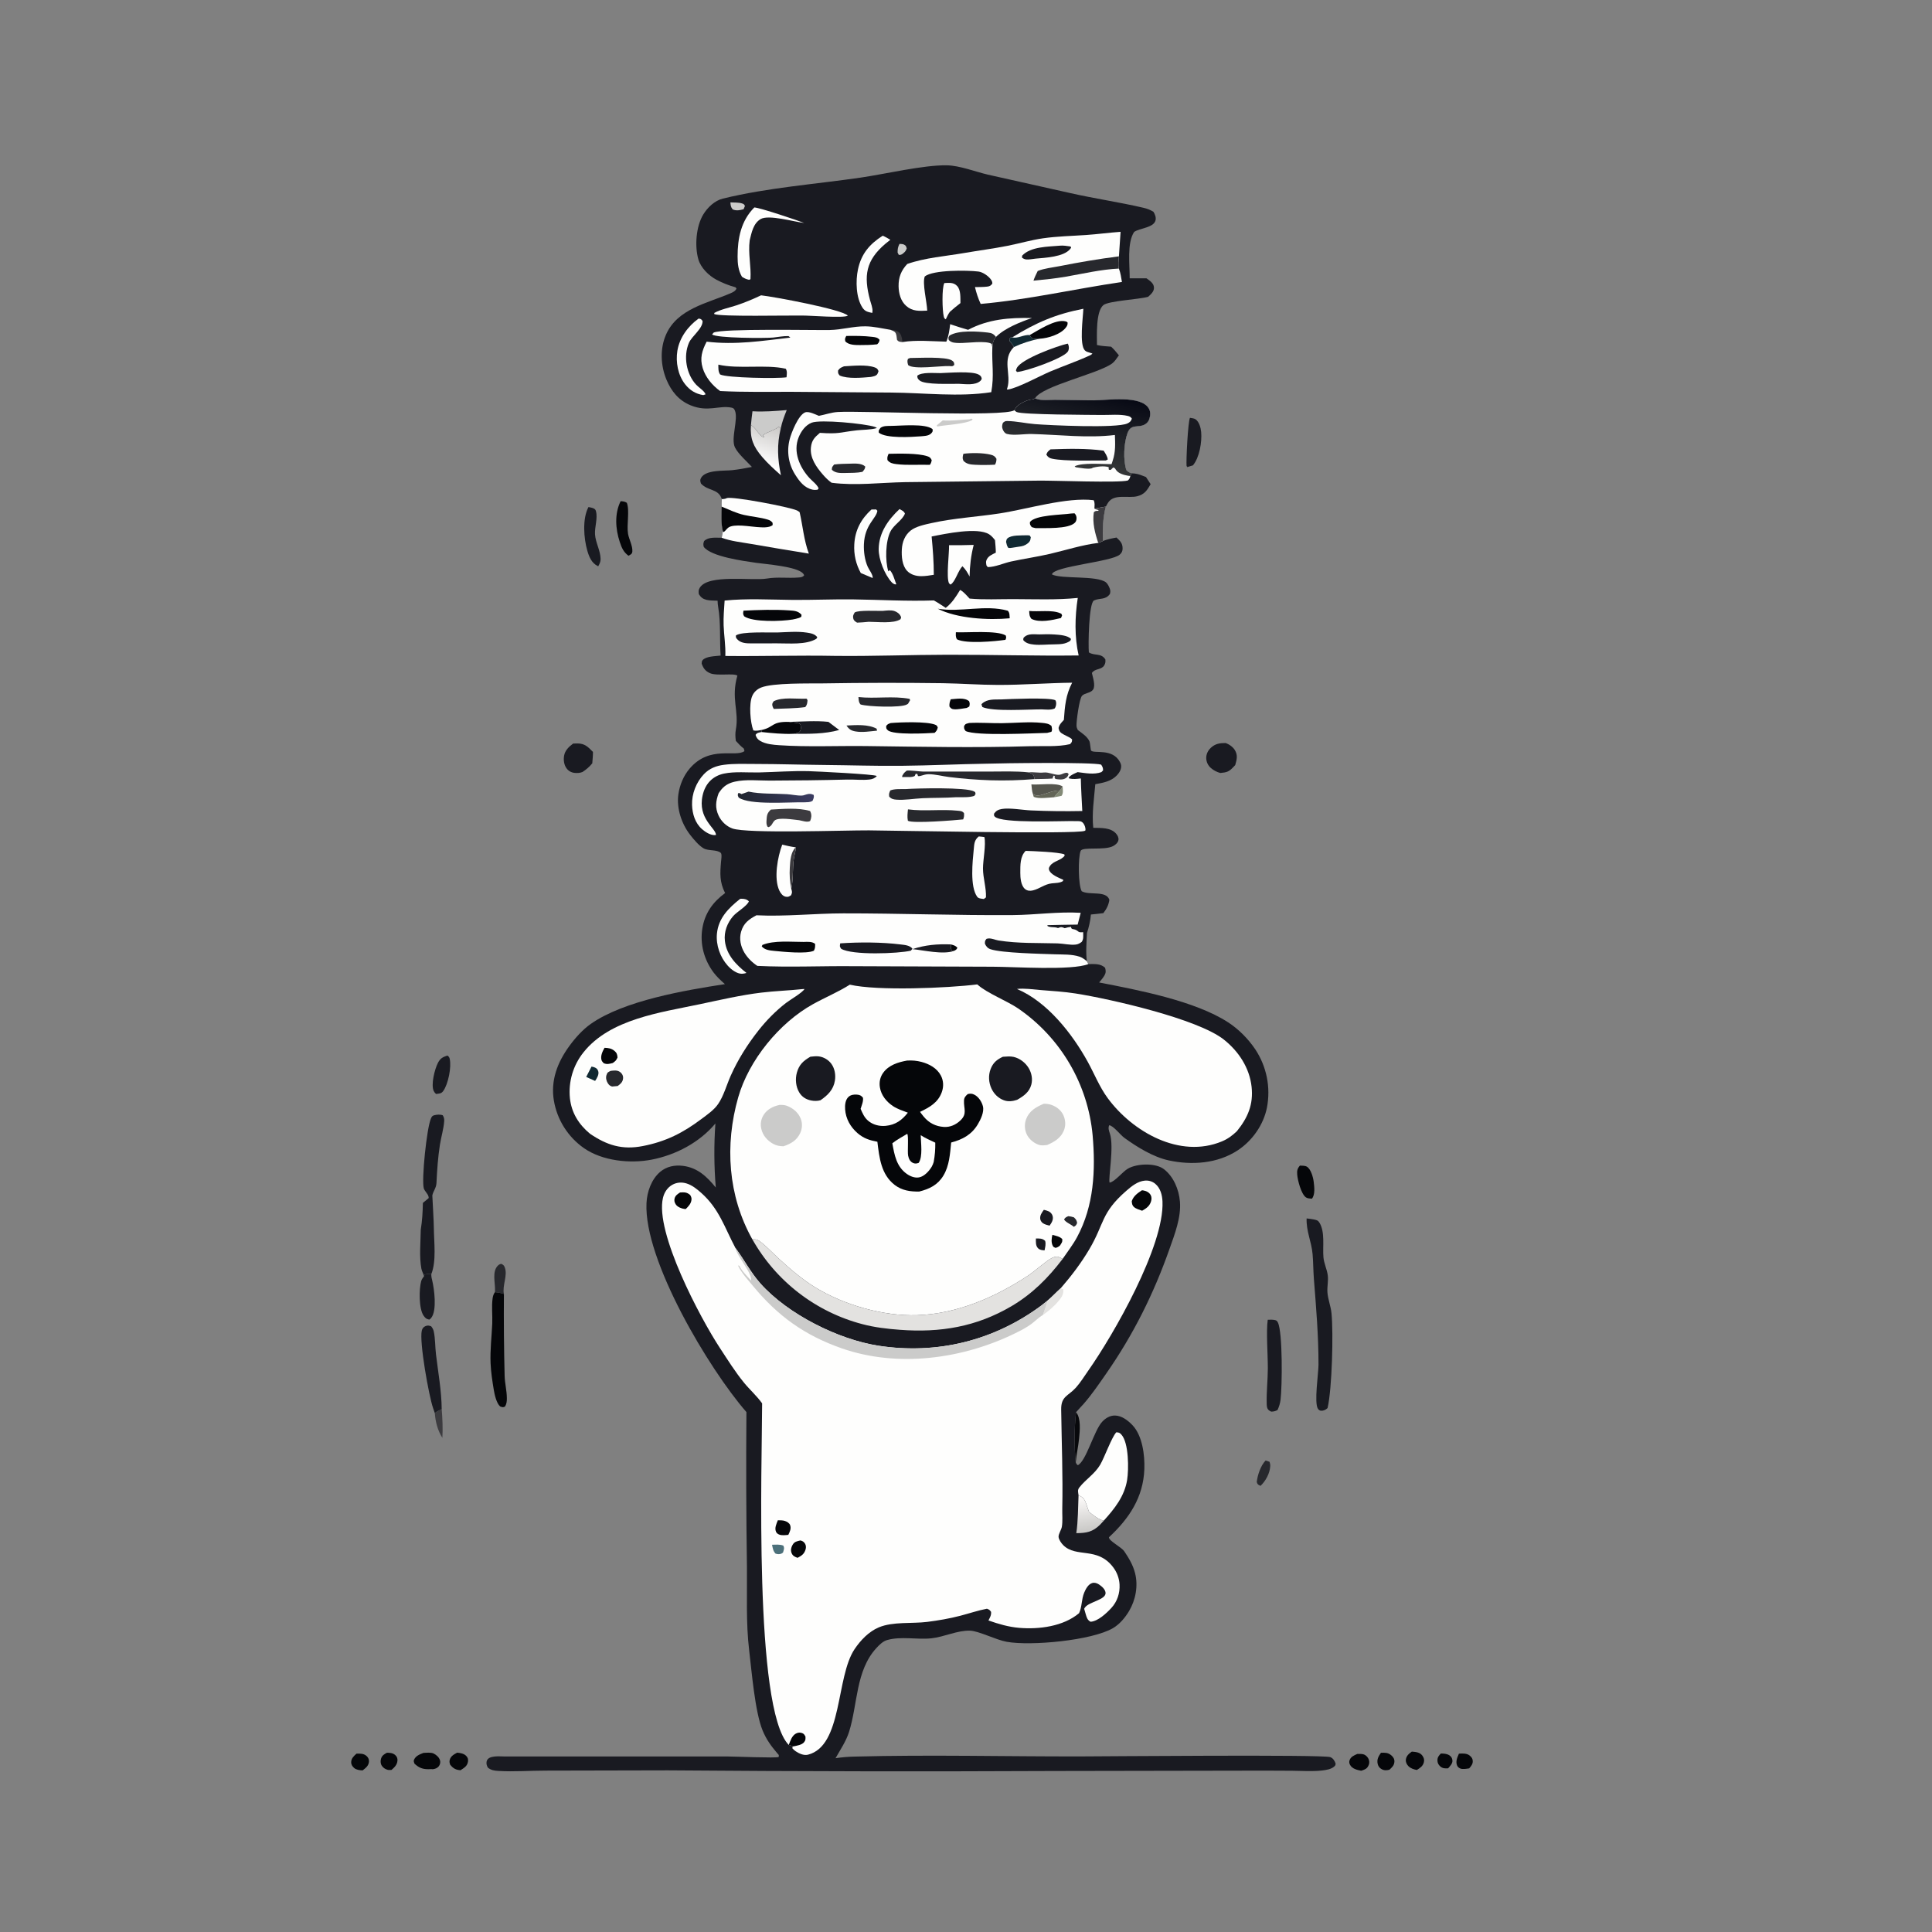 <?xml version="1.0" encoding="UTF-8" standalone="no"?>
<svg
   width="1024"
   height="1024"
   version="1.1"
   id="svg134"
   xmlns="http://www.w3.org/2000/svg"
   xmlns:svg="http://www.w3.org/2000/svg">
  <rect width="100%" height="100%" fill="#808080" stroke="none"/>
  <path
     fill="#3c3b3f"
     d="m 230.448,748.957 c 1.146,-0.962 2.318,-1.495 3.665,-2.101 0.4,5.066 0.65,10.14 0.349,15.221 -2.525,-3.968 -3.648,-8.438 -4.014,-13.12 z"
     id="path1" />
  <path
     fill="#050609"
     fill-opacity="0.965"
     d="m 570.172,775.045 c -0.833,-8.367 -0.818,-18.199 0.166,-26.543 2.689,3.25 2.007,9.818 1.608,13.857 -0.42,4.261 -1.395,8.401 -1.774,12.686 z"
     id="path2" />
  <path
     fill="#050609"
     d="m 763.697,929.394 c 1.61,0.045 3.055,0.077 4.472,0.94 1.042,0.635 1.594,1.646 1.652,2.854 0.077,1.591 -1.324,2.929 -2.282,4.05 -1.549,0.117 -2.886,0.109 -4.129,-0.976 -0.997,-0.87 -1.545,-1.901 -1.537,-3.248 0.01,-1.681 0.728,-2.465 1.824,-3.62 z"
     id="path3" />
  <path
     fill="#27282d"
     d="m 670.793,774.093 2.077,0.676 c 0.254,0.758 0.43,1.426 0.391,2.235 -0.187,3.862 -2.391,7.901 -5.135,10.515 -0.042,-0.013 -0.087,-0.019 -0.126,-0.038 -1.333,-0.649 -1.421,-0.613 -1.902,-1.971 0.44,-3.729 2.052,-8.64 4.695,-11.417 z"
     id="path4" />
  <path
     fill="#050609"
     d="m 773.26,929.475 c 1.858,-0.135 4.195,-0.255 5.726,1.035 0.988,0.832 1.573,1.584 1.608,2.927 0.043,1.609 -0.915,2.708 -1.908,3.84 -1.383,0.179 -3.434,0.626 -4.74,0.05 -0.732,-0.323 -1.348,-0.819 -1.653,-1.561 -0.906,-2.199 0.104,-4.25 0.967,-6.291 z"
     id="path5" />
  <path
     fill="#050609"
     d="m 205.093,928.982 c 1.586,0.035 3.055,0.101 4.339,1.196 0.944,0.806 1.347,1.82 1.226,3.056 -0.215,2.201 -1.574,3.481 -3.149,4.857 -0.572,0.021 -1.416,0.108 -1.993,-0.04 -1.29,-0.331 -2.506,-1.107 -3.205,-2.265 -0.687,-1.139 -0.714,-2.523 -0.315,-3.764 0.532,-1.659 1.681,-2.267 3.097,-3.04 z"
     id="path6" />
  <path
     fill="#050609"
     d="m 188.953,929.471 c 1.923,-0.018 3.717,-0.146 5.282,1.199 0.932,0.802 1.442,1.87 1.321,3.112 -0.213,2.194 -1.753,3.297 -3.348,4.554 -1.439,-0.028 -3.303,-0.252 -4.451,-1.22 -0.995,-0.838 -1.639,-1.812 -1.617,-3.16 0.034,-2.028 1.43,-3.238 2.813,-4.485 z"
     id="path7" />
  <path
     fill="#050609"
     d="m 731.935,929.011 c 2.123,-0.06 3.689,-0.151 5.414,1.292 1.02,0.855 1.733,1.875 1.721,3.262 -0.017,2.043 -1.272,3.176 -2.659,4.433 -1.623,0.417 -3.023,0.444 -4.477,-0.536 -0.936,-0.63 -1.486,-1.469 -1.73,-2.561 -0.541,-2.417 0.42,-3.975 1.731,-5.89 z"
     id="path8" />
  <path
     fill="#050609"
     d="m 242.307,928.948 c 1.688,0.167 3.454,0.422 4.731,1.657 0.912,0.884 1.191,1.854 0.999,3.098 -0.375,2.427 -2.055,3.289 -3.942,4.549 -0.303,-0.033 -0.606,-0.059 -0.908,-0.099 -2.033,-0.267 -3.33,-1.253 -4.576,-2.808 -0.302,-0.928 -0.502,-1.55 -0.248,-2.538 0.536,-2.091 2.214,-2.904 3.944,-3.859 z"
     id="path9" />
  <path
     fill="#050609"
     d="m 748.305,928.388 c 2.104,0.193 4.322,0.315 5.635,2.222 0.765,1.111 1.071,2.116 0.733,3.455 -0.522,2.075 -2.043,2.988 -3.716,4.056 -1.631,-0.291 -3.285,-0.816 -4.476,-2.029 -0.891,-0.908 -1.481,-2.129 -1.343,-3.429 0.216,-2.028 1.606,-3.193 3.167,-4.275 z"
     id="path10" />
  <path
     fill="#050609"
     d="m 719.405,929.617 c 1.033,-0.027 2.626,-0.074 3.602,0.322 1.085,0.44 2.132,1.574 2.498,2.7 0.431,1.323 0.268,2.431 -0.442,3.628 -0.845,1.424 -2.142,1.783 -3.61,2.255 -2.178,-0.424 -4.781,-0.979 -5.921,-3.16 -0.393,-0.752 -0.518,-1.471 -0.269,-2.272 0.63,-2.025 2.377,-2.661 4.142,-3.473 z"
     id="path11" />
  <path
     fill="#27282d"
     d="m 262.321,684.868 c 0.015,-0.332 0.034,-0.663 0.047,-0.995 0.141,-3.861 -1.605,-9.783 1.375,-12.929 0.629,-0.663 1.037,-0.855 1.888,-1.103 1.161,0.501 1.56,0.886 1.988,2.118 1.475,4.236 -1.465,9.389 -0.537,13.899 -1.607,-0.585 -3.065,-0.803 -4.761,-0.99 z"
     id="path12" />
  <path
     fill="#050609"
     d="m 224.405,929.087 c 1.544,-0.083 4.032,-0.372 5.438,0.32 1.478,0.727 2.878,1.997 3.373,3.611 0.317,1.031 0.013,2.377 -0.679,3.186 -0.868,1.017 -1.894,1.339 -3.155,1.526 -0.933,-0.077 -0.581,-0.078 -1.378,-0.051 -0.215,0.007 -0.43,0.02 -0.645,0.026 -3.217,0.09 -5.326,-0.69 -7.681,-2.939 -0.244,-0.81 -0.579,-1.235 -0.228,-2.065 0.873,-2.061 3.016,-2.849 4.955,-3.614 z"
     id="path13" />
  <path
     fill="#050609"
     d="m 688.986,617.793 c 1.098,0.049 2.61,-0.015 3.592,0.518 2.227,1.21 3.427,5.714 3.706,8.035 0.331,2.759 0.86,6.794 -0.945,8.986 -0.971,-0.086 -2.292,-0.11 -3.121,-0.669 -2.601,-1.754 -4.431,-9.173 -4.67,-12.101 -0.167,-2.05 0.077,-3.216 1.438,-4.769 z"
     id="path14" />
  <path
     fill="#191a21"
     d="m 237.041,559.474 0.405,0.156 c 0.471,0.468 0.74,0.855 0.894,1.512 1.045,4.444 -0.793,13.549 -3.462,17.176 -1.052,1.429 -2.134,1.257 -3.755,1.512 -0.481,-0.397 -0.956,-0.967 -1.223,-1.528 -1.618,-3.391 0.536,-11.717 2.194,-14.92 1.243,-2.401 2.421,-3.035 4.947,-3.908 z"
     id="path15" />
  <path
     fill="#050609"
     d="m 328.95,265.642 c 1.343,0.099 2.115,0.122 3.288,0.858 1.574,4.111 -0.159,11.64 0.628,16.385 0.487,2.933 2.502,6.45 2.29,9.371 -0.104,1.44 -0.93,1.627 -2.023,2.309 -2.687,-1.948 -3.613,-4.231 -4.633,-7.291 -2.302,-6.911 -2.854,-14.993 0.45,-21.632 z"
     id="path16" />
  <path
     fill="#191a21"
     d="m 224.741,676.426 0.106,-0.693 c 1.282,-0.702 2.322,-0.455 3.756,-0.429 0.003,0.242 0.002,0.484 0.01,0.725 0.033,0.939 0.255,1.757 0.473,2.664 1.088,4.538 2.579,15.814 -0.487,19.753 -0.448,0.576 -0.542,0.6 -1.06,0.981 -1.53,-0.316 -2.037,-0.711 -2.972,-2.011 -2.625,-3.652 -2.512,-14.257 -1.314,-18.438 0.268,-0.939 0.91,-1.781 1.488,-2.552 z"
     id="path17" />
  <path
     fill="#191a21"
     d="m 630.688,221.46 c 0.916,0.145 2.217,0.251 2.991,0.786 1.922,1.328 2.759,4.543 2.964,6.713 0.498,5.268 -0.917,13.608 -4.367,17.692 l -3.109,0.937 0.027,-0.502 -0.282,0.105 c -0.3,-3.262 0.732,-23.445 1.776,-25.731 z"
     id="path18" />
  <path
     fill="#191a21"
     d="m 311.9,268.748 c 0.816,0.181 1.888,0.318 2.634,0.677 0.837,0.402 1.096,0.674 1.334,1.537 1.029,3.73 -0.755,8.426 -0.492,12.301 0.296,4.377 2.862,8.51 2.95,12.992 0.03,1.511 -0.548,2.602 -1.258,3.884 -0.132,-0.065 -0.264,-0.127 -0.395,-0.194 -3.089,-1.589 -4.408,-4.729 -5.349,-7.943 -1.939,-6.63 -2.729,-17.101 0.576,-23.254 z"
     id="path19" />
  <path
     fill="#191a21"
     d="m 303.769,394.105 q 1.104,-0.055 2.209,-0.062 c 3.99,-0.008 5.668,1.82 8.303,4.495 0.005,2.023 -0.2,4.036 -0.365,6.051 -1.599,1.92 -3.087,3.196 -5.183,4.582 -1.319,0.553 -2.863,0.633 -4.266,0.469 -1.73,-0.202 -3.212,-1.03 -4.226,-2.462 -1.352,-1.91 -1.648,-4.417 -1.255,-6.681 0.484,-2.79 2.601,-4.777 4.783,-6.392 z"
     id="path20" />
  <path
     fill="#191a21"
     d="m 649.568,393.818 c 1.848,0.606 3.918,2.067 4.942,3.765 1.641,2.722 1.019,5.046 0.186,7.925 l -0.359,0.386 -0.586,0.614 c -2.358,2.518 -3.459,2.872 -6.931,3.19 -1.813,-0.46 -3.64,-1.405 -5.043,-2.648 q -0.278,-0.242 -0.53,-0.511 -0.251,-0.27 -0.474,-0.564 -0.222,-0.293 -0.414,-0.609 -0.191,-0.315 -0.349,-0.648 -0.157,-0.333 -0.28,-0.681 -0.123,-0.347 -0.209,-0.706 -0.087,-0.358 -0.136,-0.723 -0.049,-0.366 -0.06,-0.734 c -0.047,-2.123 0.911,-4.097 2.453,-5.53 2.353,-2.187 4.685,-2.521 7.79,-2.526 z"
     id="path21" />
  <path
     fill="#191a21"
     d="m 230.448,748.957 -0.924,-2.699 c -2.174,-6.232 -7.368,-35.038 -5.964,-40.986 0.263,-1.114 0.837,-1.922 1.922,-2.387 1.219,-0.522 1.907,-0.318 3.051,0.087 0.684,0.858 1.151,1.656 1.383,2.745 0.808,3.806 0.696,8.14 1.16,12.038 1.145,9.623 2.948,19.403 3.037,29.101 -1.347,0.606 -2.519,1.139 -3.665,2.101 z"
     id="path22" />
  <path
     fill="#191a21"
     d="m 671.927,699.504 c 1.115,-0.025 2.293,-0.112 3.395,0.078 1.009,0.175 1.451,0.319 1.947,1.283 2.666,5.186 2.304,34.369 1.454,41.027 -0.254,1.982 -0.774,3.644 -1.611,5.452 -1.24,0.633 -1.982,0.816 -3.373,0.847 -0.692,-0.399 -1.239,-0.594 -1.711,-1.267 -0.663,-0.944 -0.625,-2.16 -0.651,-3.26 -0.144,-6.079 0.569,-12.202 0.6,-18.295 0.036,-7.086 -0.946,-19.715 -0.05,-25.865 z"
     id="path23" />
  <path
     fill="#050609"
     d="m 262.321,684.868 c 1.696,0.187 3.154,0.405 4.761,0.99 q -0.169,21.758 0.385,43.509 c 0.129,3.905 1.137,7.682 1.17,11.587 0.015,1.743 -0.078,3.049 -0.979,4.557 -1.215,0.525 -1.295,0.345 -2.579,-0.064 -1.969,-1.794 -2.927,-6.205 -3.354,-8.755 -0.775,-4.622 -1.51,-9.438 -1.708,-14.12 -0.301,-7.143 0.58,-14.006 0.886,-21.106 0.191,-4.445 -0.439,-8.962 0.205,-13.389 0.181,-1.241 0.483,-2.169 1.213,-3.209 z"
     id="path24" />
  <path
     fill="#191a21"
     d="m 224.133,637.562 3.077,-2.548 c -0.005,-1.442 -0.657,-2.011 -1.455,-3.197 -0.387,-0.574 -0.957,-1.279 -1.14,-1.956 -1.265,-4.672 1.577,-31.919 3.751,-36.939 0.441,-1.019 0.672,-1.535 1.796,-1.831 1.298,-0.342 3.293,-0.509 4.53,0.048 0.589,1.015 0.819,1.851 0.742,3.039 -0.268,4.144 -1.64,8.493 -2.28,12.634 -1.025,6.639 -1.5,13.487 -1.813,20.196 -0.126,2.691 -1.691,4.208 -2.2,6.594 -0.029,0.14 0.861,15.01 0.81,17.468 0.078,7.331 1.403,17.401 -1.348,24.234 -1.434,-0.026 -2.474,-0.273 -3.756,0.429 l -0.106,0.693 c -0.321,-1.372 -1.133,-2.574 -1.4,-4.004 -1.205,-6.467 -0.397,-14.091 -0.328,-20.677 0.778,-4.793 1.034,-9.335 1.12,-14.183 z"
     id="path25" />
  <path
     fill="#191a21"
     d="m 692.532,645.791 c 1.326,0.174 2.712,0.299 4.017,0.586 1.433,0.316 2.068,0.465 2.855,1.782 2.973,4.976 1.555,12.614 2.046,18.235 0.281,3.217 1.82,6.22 2.274,9.398 0.434,3.035 -0.394,6.223 -0.148,9.293 0.298,3.704 1.787,7.28 2.15,11.004 1.04,10.648 0.292,39.865 -2.07,50.146 -0.091,0.099 -0.173,0.208 -0.274,0.298 -0.863,0.769 -2.061,1.272 -3.219,1.177 -0.709,-0.058 -1.233,-0.442 -1.632,-1.039 -2.098,-3.137 0.292,-18.851 0.3,-23.269 0.027,-15.341 -1.246,-30.328 -2.448,-45.594 -0.343,-4.36 -0.311,-8.759 -0.686,-13.108 -0.567,-6.562 -3.408,-12.073 -3.165,-18.909 z"
     id="path26" />
  <path
     fill="#191a21"
     d="m 398.532,247.486 c -2.676,-2.899 -7.217,-6.844 -8.968,-10.298 -2.371,-4.678 1.927,-15.173 -0.083,-19.656 -0.455,-1.013 -0.822,-1.289 -1.893,-1.5 -6.504,-1.283 -12.357,2.531 -21.465,-1.173 -6.34,-2.578 -10.302,-7.445 -12.872,-13.604 -3.12,-7.478 -3.532,-16.44 -0.239,-23.928 6.008,-13.661 21.811,-16.576 34.102,-21.854 1.309,-0.562 2.685,-1.163 3.244,-2.568 l -0.548,-0.651 c -3.414,-0.906 -7.003,-2.345 -10.122,-4.015 -4.066,-2.177 -8.284,-6.315 -9.566,-10.851 -1.989,-7.037 -1.185,-17.355 2.57,-23.619 2.261,-3.774 6.11,-7.455 10.426,-8.508 23.873,-5.825 48.737,-7.59 73.027,-11.124 12.975,-1.888 33.314,-6.727 45.678,-6.52 6.879,0.116 15.111,3.402 21.858,4.963 l 43.8,9.803 c 12.795,2.884 25.909,4.787 38.654,7.764 1.931,0.452 3.515,1.072 5.206,2.096 0.799,1.274 1.466,2.892 1.136,4.438 -0.868,4.061 -8.35,4.164 -11.355,6.239 -3.906,5.874 -2.321,17.578 -2.368,24.58 l 8.885,-0.001 c 1.67,1.207 3.87,2.55 3.981,4.855 0.105,2.208 -1.62,3.609 -3.083,4.955 -4.86,1.405 -21.051,2.142 -23.757,4.427 -4.011,3.387 -3.38,16.002 -3.361,21.125 2.432,0.591 4.999,0.677 7.488,0.891 1.545,1.354 2.817,3.008 4.138,4.576 -0.123,0.165 -0.248,0.328 -0.369,0.495 -0.964,1.334 -1.889,2.828 -3.229,3.82 -7.387,5.471 -37.094,11.885 -40.841,18.443 0.269,0.113 0.534,0.236 0.807,0.337 2.695,0.994 6.923,0.464 9.837,0.478 6.833,0.032 13.667,0.289 20.497,0.285 6.901,-0.005 25.093,-2.935 29.206,4.423 0.925,1.653 0.823,3.532 0.272,5.296 -0.431,1.377 -1.079,2.27 -2.344,3.013 -3.611,2.122 -7.344,-0.594 -9.281,4.638 -1.953,5.278 -2.369,14.241 -0.611,19.57 0.857,0.998 1.536,1.251 2.723,1.731 2.398,0.059 4.055,0.54 6.268,1.425 l 0.897,0.351 c 0.179,0.072 0.356,0.147 0.534,0.22 l 2.458,3.774 c -1.885,3.231 -3.226,5.391 -7.08,6.379 -4.784,1.225 -12.252,-1.452 -15.443,3.359 -0.454,0.684 -0.844,1.412 -1.23,2.136 -1.587,6.014 -1.702,12.07 -1.581,18.242 2.413,-0.904 4.722,-1.397 7.243,-1.838 1.925,1.832 3.202,2.978 3.224,5.735 0.011,1.406 -0.426,2.333 -1.475,3.287 -4.284,3.895 -35.233,6.158 -35.988,10.524 5.003,2.604 23.767,0.403 28.651,4.219 0.875,0.684 1.717,2.401 2.064,3.441 0.336,1.008 0.287,1.728 0.01,2.73 -2.367,3.265 -5.344,2.007 -8.414,3.405 -2.774,1.264 -3.119,23.836 -2.729,27.534 2.966,1.953 6.48,0.163 8.738,3.714 0.134,1.245 0.038,2.182 -0.661,3.273 -1.498,2.337 -4.912,1.487 -6.465,3.927 0.481,2.298 2.028,6.68 0.63,8.797 -1.248,1.891 -4.383,1.716 -5.872,3.293 -1.463,1.548 -3.04,13.681 -2.916,15.927 0.046,0.823 0.331,1.468 0.68,2.201 2.233,1.732 5.081,3.439 6.241,6.155 0.287,0.671 0.544,4.497 0.821,4.786 1.65,1.723 11.268,-1.395 15.244,5.984 0.291,0.542 0.532,1.049 0.634,1.66 0.329,1.967 -0.861,4.032 -2.17,5.403 -3.152,3.303 -7.238,3.949 -11.494,4.747 -0.641,7.659 -1.886,15.443 -1.082,23.118 3.971,0.103 9.341,-0.271 12.186,3.185 0.711,0.865 1.328,1.988 1.174,3.156 -0.199,1.499 -1.533,2.634 -2.782,3.304 -4.729,2.534 -16.321,0.18 -17.28,2.63 -1.404,3.586 -1.28,18.133 0.576,21.332 4.143,2.329 12.913,-0.562 14.663,4.519 -0.378,2.795 -1.482,4.88 -3.196,7.092 -2.192,0.256 -4.386,0.549 -6.585,0.728 -0.275,3.344 -1.045,6.571 -2.071,9.763 -0.249,4.726 -0.701,10.321 -0.059,14.995 l 0.767,1.523 c 3.242,0.015 6.354,-0.404 8.887,1.952 0.43,1.538 0.491,2.624 -0.339,4.057 -0.77,1.331 -1.842,2.549 -2.823,3.728 20.608,3.998 50.878,9.741 68.42,21.165 5.551,3.616 10.557,8.693 14.267,14.171 q 0.564,0.845 1.087,1.717 0.522,0.873 1.002,1.769 0.479,0.896 0.914,1.815 0.435,0.919 0.824,1.858 0.39,0.939 0.733,1.896 0.344,0.957 0.64,1.929 0.296,0.972 0.545,1.958 0.248,0.986 0.449,1.982 0.2,0.997 0.351,2.002 0.151,1.006 0.253,2.017 0.102,1.011 0.155,2.027 0.052,1.015 0.055,2.031 0.003,1.017 -0.044,2.032 -0.046,1.016 -0.143,2.028 -0.096,1.012 -0.241,2.018 -0.146,1.006 -0.34,2.004 c -1.834,9.068 -7.749,17.469 -15.461,22.549 -10.731,7.068 -24.416,7.998 -36.672,5.317 -8.166,-1.786 -16.718,-7.063 -23.432,-11.938 -2.164,-1.572 -5.697,-6.343 -8.015,-6.689 -0.71,1.595 -0.14,2.914 0.37,4.486 2.299,7.086 -1.003,23.89 -0.171,25.94 2.778,-0.4 6.839,-5.765 9.751,-7.432 4.796,-2.745 14.68,-3.103 19.098,0.339 5.105,3.978 7.886,10.768 8.428,17.082 0.726,8.448 -2.78,17.374 -5.55,25.232 -8.376,23.758 -19.106,45.257 -33.484,65.946 -3.787,5.449 -7.589,11.045 -11.95,16.058 -1.319,1.517 -2.779,2.922 -4.068,4.463 -0.984,8.344 -0.999,18.176 -0.166,26.543 0.527,1.173 0.163,0.655 1.096,1.553 4.44,-2.134 8.585,-18.349 12.883,-22.992 1.794,-1.937 4.121,-3.386 6.836,-3.341 3.553,0.059 6.785,2.557 9.145,4.995 5.378,5.556 6.67,15.918 6.403,23.386 -0.535,14.97 -8.097,26.276 -18.754,36.128 -0.121,1.993 6.551,5.13 8.134,7.487 2.463,3.665 4.603,7.231 5.704,11.553 1.705,6.698 0.329,14.175 -3.186,20.081 -2.081,3.496 -5.057,7.052 -8.602,9.102 -11.258,6.508 -43.431,9.504 -56.263,7.188 -5.735,-1.035 -14.762,-5.724 -19.396,-5.898 -6.602,-0.248 -13.776,3.32 -20.439,4.048 -7.648,0.836 -16.113,-1.204 -23.553,0.936 -2.248,0.647 -4.181,2.608 -5.727,4.294 -10.95,11.932 -9.81,29.684 -14.429,44.36 -1.553,4.936 -4.636,9.475 -7.17,13.963 q 4.919,-0.745 9.894,-0.852 c 40.029,-1.062 80.206,-0.015 120.253,-0.094 10.982,-0.022 128.244,-1.063 132.084,0.374 1.497,0.561 2.408,2.058 2.843,3.492 -0.152,0.69 -0.082,0.837 -0.614,1.36 -1.585,1.557 -4.399,1.979 -6.492,2.227 -5.168,0.611 -10.771,0.178 -15.979,0.142 q -12.957,-0.095 -25.914,-0.046 l -99.488,0.175 q -102.699,0.486 -205.397,-0.34 l -64.835,0.142 c -8.258,0.004 -16.878,0.67 -25.073,0.172 -2.144,-0.13 -3.819,-0.362 -5.535,-1.738 -0.603,-1.051 -0.946,-2.113 -0.661,-3.35 0.78,-3.392 7.09,-2.573 9.822,-2.57 l 118.261,-10e-4 c 3.468,10e-4 25.466,0.928 26.706,0.265 0.157,-1.289 0.092,-0.99 -0.681,-1.893 -3.348,-3.916 -5.903,-7.413 -7.872,-12.23 -4.024,-9.849 -5.773,-31.309 -7.098,-42.374 -1.74,-14.541 -1.036,-29.62 -1.181,-44.249 q -0.603,-41.031 -0.275,-82.064 c -19.713,-22.589 -54.426,-80.505 -52.963,-110.774 0.288,-5.963 2.587,-12.59 7.255,-16.549 3.373,-2.861 7.67,-3.71 11.987,-3.192 7.793,0.937 12.78,5.724 17.487,11.498 q -1.409,-16.959 -0.205,-33.934 c -8.462,10.061 -20.907,16.646 -33.769,19.15 -11.433,2.226 -26.113,0.714 -35.879,-6.072 q -0.785,-0.549 -1.542,-1.136 -0.757,-0.586 -1.484,-1.21 -0.726,-0.624 -1.422,-1.283 -0.695,-0.658 -1.356,-1.351 -0.662,-0.692 -1.288,-1.417 -0.627,-0.724 -1.216,-1.479 -0.59,-0.754 -1.142,-1.537 -0.552,-0.783 -1.064,-1.592 -0.512,-0.81 -0.984,-1.643 -0.471,-0.834 -0.901,-1.69 -0.429,-0.856 -0.816,-1.732 -0.387,-0.876 -0.73,-1.77 -0.342,-0.895 -0.641,-1.805 -0.298,-0.91 -0.55,-1.834 -0.253,-0.923 -0.459,-1.859 -0.207,-0.935 -0.367,-1.879 c -1.793,-10.69 1.923,-20.316 8.166,-28.891 3.119,-4.285 7.041,-8.697 11.397,-11.758 17.598,-12.366 49.883,-17.81 71.086,-21.084 -2.133,-1.905 -4.245,-3.824 -5.969,-6.122 -5.064,-6.748 -7.366,-15.143 -5.965,-23.522 1.343,-8.031 5.601,-13.924 12.039,-18.617 -2.942,-5.82 -2.694,-10.265 -2.162,-16.555 0.085,-1.011 0.613,-4.076 -0.147,-4.757 -2.066,-1.853 -6.553,-0.934 -9.073,-2.387 -2.551,-1.472 -5.356,-4.86 -7.17,-7.195 -4.516,-5.813 -7.262,-14.052 -6.223,-21.409 0.699,-4.944 2.733,-9.877 5.982,-13.685 10.697,-12.541 24.249,-5.72 29.045,-9.247 l -0.318,-1.334 c -1.609,-1.239 -2.904,-2.587 -4.246,-4.108 -0.284,-2.206 -0.368,-3.964 0.032,-6.151 1.761,-9.641 -2.707,-16.285 0.782,-28.406 -1.757,-1.495 -10.86,0.351 -14.603,-1.352 -2.405,-1.095 -3.469,-2.625 -4.322,-5.05 0.089,-0.73 0,-1.248 0.512,-1.828 1.867,-2.111 6.812,-2.072 9.538,-2.41 -0.564,-8.316 0.129,-17.485 -1.28,-25.632 -0.206,-1.188 -0.307,-2.248 -0.328,-3.455 -1.859,-0.09 -4.124,-0.004 -5.92,-0.463 -1.933,-0.494 -2.945,-1.348 -4.009,-2.983 -0.175,-1.411 -0.268,-2.192 0.503,-3.448 4.529,-7.374 27.617,-3.503 35.622,-4.86 5.57,-0.944 11.14,-0.07 16.716,-0.546 1.277,-0.109 2.104,-0.133 2.966,-1.142 -0.212,-0.499 -0.221,-0.617 -0.649,-1.072 -3.436,-3.651 -19.514,-4.811 -24.762,-5.568 -6.598,-0.953 -23.906,-3.248 -27.791,-8.45 -0.344,-1.309 -0.292,-1.825 0.178,-3.091 2.358,-2.319 6.23,-1.707 9.325,-1.745 l 0.615,-3.405 c -1.071,-4.272 -0.742,-8.737 -0.676,-13.106 -0.076,-1.375 -0.01,-2.627 0.113,-3.993 -1.837,-5.668 -7.246,-4.099 -11.052,-8.231 -0.333,-1.16 -0.617,-1.748 0.008,-2.904 2.452,-4.534 12.211,-3.702 16.551,-4.184 3.528,-0.392 6.975,-0.99 10.448,-1.714 z"
     id="path27" />
  <path
     fill="#3c3b3f"
     d="m 471.933,174.801 c 1.898,0.229 4.004,0.302 5.181,2.065 0.775,1.163 1.083,3.045 1.188,4.425 -1.435,-0.18 -1.854,-0.002 -2.841,-1.113 -0.155,-1.023 -0.227,-2.341 -0.591,-3.299 -0.508,-1.337 -1.746,-1.552 -2.937,-2.078 z"
     id="path28" />
  <path
     fill="#cbcbca"
     d="m 476.745,129.256 c 0.657,0.056 1.665,0.055 2.259,0.319 1.185,0.528 1.263,0.969 1.582,2.094 -0.51,1.597 -1.232,2.127 -2.504,3.094 -1.022,0.42 -0.459,0.287 -1.704,0.324 l -0.631,-1.229 c -0.017,-1.874 0.166,-2.913 0.998,-4.602 z"
     id="path29" />
  <path
     fill="#cbcbca"
     d="m 387.114,107.272 c 1.916,0.097 4.39,-0.032 6.203,0.559 0.967,0.315 1.045,0.43 1.52,1.343 l -0.709,1.714 c -1.921,0.566 -3.949,0.947 -5.817,0.08 -1.074,-1.394 -1.002,-1.984 -1.197,-3.696 z"
     id="path30" />
  <path
     fill="#fefefd"
     d="m 500.521,150.026 c 2.496,-0.133 4.942,-0.454 6.818,1.598 1.985,2.172 1.655,6.268 1.714,9.02 -1.956,1.462 -3.781,3.037 -5.615,4.646 -0.905,1.225 -1.499,2.571 -2.146,3.941 -0.857,-0.479 -0.869,-0.695 -1.103,-1.628 -0.751,-3 -1.075,-14.991 0.332,-17.577 z"
     id="path31" />
  <defs
     id="defs32">
    <linearGradient
       id="gradient_0"
       gradientUnits="userSpaceOnUse"
       x1="577.614"
       y1="810.967"
       x2="575.127"
       y2="794.112">
      <stop
         offset="0"
         stop-color="#CAC9C7"
         id="stop31" />
      <stop
         offset="1"
         stop-color="#FAF8F7"
         id="stop32" />
    </linearGradient>
  </defs>
  <path
     fill="url(#gradient_0)"
     d="m 571.655,792.479 c 2.262,1.081 3.108,1.938 3.944,4.307 l 1.604,4.553 c 2.309,1.766 4.938,4 7.818,4.639 q -0.928,1.1 -1.941,2.123 c -3.969,3.932 -7.304,4.448 -12.621,4.509 0.979,-6.553 0.903,-13.501 1.196,-20.131 z"
     id="path32"
     style="fill:url(#gradient_0)" />
  <path
     fill="#fefefd"
     d="m 476.772,269.813 c 1.245,0.752 2.285,1.035 2.864,2.41 -1.362,3.52 -5.776,5.811 -7.63,9.388 -2.707,5.223 -2.931,15.649 -1.164,21.215 l 0.766,-0.638 c 1.655,1.549 2.602,5.346 3.453,7.489 -0.125,0.021 -0.249,0.064 -0.377,0.062 -0.8,-0.01 -1.64,-0.646 -2.152,-1.212 -3.705,-4.107 -6.868,-12.044 -6.801,-17.534 0.106,-8.645 5.009,-15.5 11.041,-21.18 z"
     id="path33" />
  <path
     fill="#cbcbca"
     d="m 398.828,217.98 c 6.029,0.372 12.142,-0.123 18.153,-0.636 -1.288,3.231 -2.516,6.374 -3.181,9.801 l -1.049,-0.99 c -2.456,2.176 -5.916,2.508 -8.309,4.556 l 0.734,1.13 c -2.283,-0.079 -4.427,-4.766 -6.445,-6.077 -0.236,-0.154 -0.482,-0.292 -0.723,-0.438 q 0.329,-3.682 0.82,-7.346 z"
     id="path34" />
  <path
     fill="#fefefd"
     d="m 518.748,443.332 c 1.015,0.065 1.984,0.186 2.992,0.318 0.93,4.029 -0.747,12.227 -0.739,16.659 0.008,5.086 1.789,10.193 1.578,15.312 l -1.107,0.866 c -1.147,-0.163 -2.829,-0.177 -3.554,-1.192 -3.921,-5.491 -2.424,-18.773 -1.813,-25.094 0.284,-2.936 0.255,-4.883 2.643,-6.869 z"
     id="path35" />
  <path
     fill="#fefefd"
     d="m 461.886,270.054 2.472,-0.042 0.671,0.709 c -0.531,4.123 -6.717,7.291 -7.139,17.75 -0.159,3.959 0.428,8.305 2.03,11.941 0.684,1.554 2.946,4.431 2.596,5.955 l -6.277,-2.659 q -0.478,-0.86 -0.894,-1.751 -0.417,-0.892 -0.768,-1.811 -0.352,-0.919 -0.638,-1.86 -0.286,-0.941 -0.505,-1.901 -0.218,-0.959 -0.368,-1.932 -0.15,-0.972 -0.231,-1.953 -0.081,-0.98 -0.092,-1.964 -0.011,-0.984 0.048,-1.966 c 0.386,-7.559 3.587,-13.492 9.095,-18.516 z"
     id="path36" />
  <path
     fill="#fefefd"
     d="m 503.018,288.965 q 6.533,0.063 13.063,-0.152 c -1.443,5.618 -2.065,10.972 -2.185,16.768 -1.105,-2.104 -2.071,-3.762 -3.768,-5.464 -2.445,2.427 -3.794,8.359 -6.34,9.725 l -0.79,-0.685 c -1.552,-3.183 0.136,-15.77 0.02,-20.192 z"
     id="path37" />
  <path
     fill="#fefefd"
     d="m 392.312,476.4 c 0.234,-0.013 0.468,-0.038 0.703,-0.039 1.543,-0.007 2.82,0.274 3.905,1.354 -0.865,2.458 -6.37,5.563 -8.33,7.835 -3.151,3.651 -4.949,8.355 -4.383,13.205 0.862,7.384 5.894,12.558 11.443,16.925 -0.713,0.224 -1.646,0.423 -2.389,0.437 -2.779,0.049 -5.755,-2.308 -7.53,-4.271 -4.068,-4.501 -6.32,-10.936 -5.741,-16.988 0.795,-8.297 6.196,-13.574 12.322,-18.458 z"
     id="path38" />
  <path
     fill="#fefefd"
     d="m 414.586,447.686 c 2.389,0.558 4.742,1.105 7.181,1.415 -0.056,1.221 -0.184,2.201 -0.49,3.383 -1.539,5.943 -0.508,12.522 -1.89,18.557 0.465,1.722 0.596,1.817 -0.085,3.439 -1.052,0.699 -1.525,1.049 -2.878,0.79 -1.582,-0.303 -2.715,-1.886 -3.359,-3.251 -3.044,-6.445 -0.901,-17.89 1.521,-24.333 z"
     id="path39" />
  <path
     fill="#3c3b3f"
     d="m 419.387,471.041 c -0.78,-3.82 -1.001,-7.353 -0.771,-11.236 0.205,-3.46 0.457,-8.297 3.151,-10.704 -0.056,1.221 -0.184,2.201 -0.49,3.383 -1.539,5.943 -0.508,12.522 -1.89,18.557 z"
     id="path40" />
  <path
     fill="#fefefd"
     d="m 370.279,168.848 c 1.311,0.206 1.248,0.219 2.093,1.253 0.208,4.056 -5.664,7.971 -7.237,11.641 -3.041,7.093 -1.37,16.634 3.907,22.229 1.48,1.569 4.138,3.069 4.946,5.027 l -1.235,0.421 c -4.046,-0.664 -7.12,-2.541 -9.667,-5.801 -3.774,-4.832 -5.029,-11.724 -4.062,-17.694 1.121,-6.917 5.648,-13.06 11.255,-17.076 z"
     id="path41" />
  <defs
     id="defs42">
    <linearGradient
       id="gradient_1"
       gradientUnits="userSpaceOnUse"
       x1="409.536"
       y1="225.003"
       x2="402.688"
       y2="245.369">
      <stop
         offset="0"
         stop-color="#CAC8C6"
         id="stop41" />
      <stop
         offset="1"
         stop-color="white"
         id="stop42" />
    </linearGradient>
  </defs>
  <path
     fill="url(#gradient_1)"
     d="m 398.008,225.326 c 0.241,0.146 0.487,0.284 0.723,0.438 2.018,1.311 4.162,5.998 6.445,6.077 l -0.734,-1.13 c 2.393,-2.048 5.853,-2.38 8.309,-4.556 l 1.049,0.99 c -2.085,8.488 -1.672,16.254 0.107,24.753 -3.491,-3.103 -6.976,-6.214 -10.006,-9.782 -4.59,-5.404 -6.425,-9.744 -5.893,-16.79 z"
     id="path42"
     style="fill:url(#gradient_1)" />
  <path
     fill="#fefefd"
     d="m 467.849,124.936 c 1.432,0.582 2.719,1.379 4.045,2.164 q -1.323,0.997 -2.587,2.067 c -10.427,8.867 -11.63,16.965 -8.191,29.817 0.47,1.758 1.538,4.399 1.306,6.172 -0.031,0.236 -0.076,0.469 -0.114,0.703 -2.223,-0.514 -3.742,-0.662 -5.128,-2.723 -3.518,-5.232 -3.732,-14.342 -2.429,-20.396 1.776,-8.258 6.147,-13.362 13.098,-17.804 z"
     id="path43" />
  <path
     fill="#fefefd"
     d="m 399.81,109.945 c 3.11,0.18 22.843,6.813 26.419,8.224 -5.366,-0.603 -18.811,-4.564 -23.076,-2.059 -3.908,2.295 -4.8,7.204 -5.798,11.249 -0.917,7.11 0.847,13.679 0.404,20.623 l -0.718,0.325 c -1.575,-0.321 -2.444,-0.76 -3.8,-1.628 -1.938,-3.353 -2.302,-6.884 -2.302,-10.684 -0.001,-9.669 1.786,-18.926 8.871,-26.05 z"
     id="path44" />
  <path
     fill="#fefefd"
     d="m 543.624,450.975 c 4.237,0.14 17.117,0.61 20.495,1.84 l 0.176,0.696 c -1.797,2.554 -5.994,2.802 -7.726,5.396 -0.44,0.66 -0.803,1.219 -0.579,2.013 0.764,2.708 5.247,4.309 7.606,5.427 l -0.24,0.66 c -1.467,1.017 -4.093,1.005 -5.857,1.189 -3.77,0.393 -6.439,2.855 -10.006,3.728 -1.454,0.356 -2.935,0.297 -4.158,-0.683 -2.251,-1.803 -2.561,-6.033 -2.554,-8.674 0.011,-3.975 -0.145,-8.636 2.843,-11.592 z"
     id="path45" />
  <path
     fill="#fefefd"
     d="m 403.387,156.525 c 6.602,0.717 42.917,7.419 45.994,10.772 -1.968,1.441 -20.152,-0.113 -24.256,-0.05 -7.185,-0.129 -43.306,0.692 -46.552,-0.786 l 0.017,-0.602 c 3.377,-1.884 7.985,-2.778 11.689,-4.005 4.528,-1.499 8.8,-3.298 13.108,-5.329 z"
     id="path46" />
  <path
     fill="#fefefd"
     d="m 571.655,792.479 c -0.224,-1.647 -0.668,-2.704 0.441,-4.117 3.386,-4.316 8.218,-7.198 11.05,-12.055 2.239,-3.842 6.149,-14.724 8.526,-17.164 1.356,0.126 1.678,0.128 2.66,1.19 4.007,4.332 3.973,18.528 3.062,24.107 -1.413,8.653 -6.653,15.217 -12.373,21.538 -2.88,-0.639 -5.509,-2.873 -7.818,-4.639 l -1.604,-4.553 c -0.836,-2.369 -1.682,-3.226 -3.944,-4.307 z"
     id="path47" />
  <path
     fill="#fefefd"
     d="m 382.577,264.519 c 0.232,-0.001 0.465,0.012 0.697,-0.002 0.899,-0.054 1.176,-0.18 1.951,-0.494 2.684,-1.086 32.957,4.579 37.23,6.547 0.528,0.243 0.922,0.557 1.371,0.919 1.694,7.439 2.214,14.687 4.878,21.937 q -15.315,-2.462 -30.597,-5.123 c -5.104,-0.9 -10.737,-1.455 -15.582,-3.28 l 0.615,-3.405 c -1.071,-4.272 -0.742,-8.737 -0.676,-13.106 -0.076,-1.375 -0.01,-2.627 0.113,-3.993 z"
     id="path48" />
  <path
     fill="#050609"
     d="m 382.464,268.512 c 3.88,1.592 7.787,3.488 11.885,4.419 4.128,0.938 8.63,1.239 12.65,2.491 1.099,0.342 1.788,0.76 2.492,1.696 l 0.035,1.163 c -1.923,1.686 -6.057,1.214 -8.534,1.049 -3.537,-0.235 -11.987,-1.823 -14.927,0.287 -0.938,0.673 -1.504,1.695 -2.475,2.39 l -0.45,-0.389 c -1.071,-4.272 -0.742,-8.737 -0.676,-13.106 z"
     id="path49" />
  <path
     fill="#fefefd"
     d="m 536.55,178.769 c 12.856,-7.907 22.869,-12.206 37.652,-15.123 -0.179,4.66 -2.212,18.961 0.789,22.066 0.721,0.747 1.788,0.969 2.742,1.258 l 0.763,0.238 c 0.168,0.051 0.337,0.099 0.506,0.148 -0.469,0.583 -0.781,0.758 -1.472,1.075 -6.836,3.139 -13.968,5.56 -20.891,8.482 -5.473,2.311 -17.187,8.743 -22.339,9.53 -0.211,0.032 -0.425,-0.03 -0.638,-0.046 0.084,-0.263 0.17,-0.526 0.252,-0.791 2.228,-7.256 -3.09,-15.112 3.482,-21.674 -0.572,-1.165 -1.413,-2.116 -2.224,-3.118 -0.192,-1.123 -0.346,-0.817 0.379,-1.888 z"
     id="path50" />
  <path
     fill="#112932"
     d="m 536.55,178.769 c 2.554,0.923 6.149,-1.518 9.212,-1.183 0.669,1.132 0.784,1.657 2.189,1.925 0.957,0.182 2.187,0.039 3.169,0.014 -4.872,0.92 -9.221,2.338 -13.724,4.407 -0.572,-1.165 -1.413,-2.116 -2.224,-3.118 -0.192,-1.123 -0.346,-0.817 0.379,-1.888 z"
     id="path51" />
  <path
     fill="#050609"
     d="m 545.762,177.586 c 4.613,-2.58 13.63,-8.604 18.964,-7.267 0.725,0.182 0.625,0.186 1.12,0.619 0.088,1.223 -0.252,1.835 -0.995,2.778 -2.796,3.546 -9.299,5.534 -13.731,5.809 -0.982,0.025 -2.212,0.168 -3.169,-0.014 -1.405,-0.268 -1.52,-0.793 -2.189,-1.925 z"
     id="path52" />
  <path
     fill="#191a21"
     d="m 565.92,182.116 c 0.234,0.43 0.35,0.591 0.476,1.115 0.277,1.154 0.154,2.408 -0.605,3.349 -2.829,3.507 -21.991,10.301 -26.755,10.579 l -0.56,-0.715 c 0.147,-0.646 0.139,-0.76 0.475,-1.422 2.444,-4.813 21.614,-11.735 26.969,-12.906 z"
     id="path53" />
  <path
     fill="#e3e2e0"
     d="m 398.743,656.851 c 1.351,0.006 2.444,-0.026 3.606,0.794 3.33,2.351 6.368,5.69 9.378,8.475 6.249,5.781 13.253,11.896 20.542,16.327 15.274,9.286 35.884,15.208 53.779,14.632 21.215,-0.683 41.262,-9.444 58.734,-20.893 3.601,-2.36 9.981,-8.158 12.9,-9.495 0.968,-0.443 2.257,-0.855 3.28,-0.519 0.835,0.275 1.494,0.646 2.245,1.09 -7.659,10.094 -16.176,18.63 -27.176,25.085 -18.628,10.931 -37.723,14.071 -58.983,12.481 -6.757,-0.506 -13.484,-1.266 -20.046,-3.022 q -1.142,-0.3 -2.277,-0.629 -1.134,-0.329 -2.26,-0.686 -1.126,-0.358 -2.242,-0.743 -1.117,-0.385 -2.223,-0.798 -1.107,-0.413 -2.203,-0.854 -1.095,-0.44 -2.18,-0.908 -1.084,-0.468 -2.157,-0.962 -1.072,-0.495 -2.132,-1.017 -1.06,-0.521 -2.106,-1.069 -1.047,-0.547 -2.079,-1.121 -1.033,-0.574 -2.05,-1.173 -1.018,-0.6 -2.021,-1.224 -1.002,-0.625 -1.989,-1.274 -0.986,-0.65 -1.956,-1.323 -0.97,-0.674 -1.923,-1.372 -0.953,-0.698 -1.888,-1.42 -0.935,-0.721 -1.852,-1.466 -0.916,-0.745 -1.814,-1.512 -0.898,-0.767 -1.776,-1.557 -0.879,-0.79 -1.737,-1.601 -0.859,-0.811 -1.696,-1.644 -0.838,-0.832 -1.655,-1.685 -0.817,-0.854 -1.612,-1.727 -0.795,-0.873 -1.568,-1.766 -0.773,-0.893 -1.524,-1.805 -0.75,-0.912 -1.478,-1.842 -0.727,-0.931 -1.431,-1.879 -0.704,-0.949 -1.384,-1.914 -0.681,-0.966 -1.336,-1.948 -0.656,-0.983 -1.287,-1.981 -0.631,-0.998 -1.237,-2.012 -0.606,-1.014 -1.186,-2.043 z"
     id="path54" />
  <path
     fill="#fefefd"
     d="m 494.934,304.653 c -2.176,0.36 -4.521,0.741 -6.735,0.727 -2.691,-0.017 -5.482,-0.778 -7.383,-2.775 -2.712,-2.85 -3.027,-7.723 -2.827,-11.43 0.208,-3.861 1.572,-7.447 4.638,-9.936 2.778,-2.255 7.779,-3.264 11.228,-4.026 11.776,-2.603 24.055,-3.263 35.976,-5.095 14.565,-2.239 35.743,-8.753 49.833,-6.996 0.74,1.408 0.433,2.855 0.402,4.427 l 6.05,-1.047 c -1.587,6.014 -1.702,12.07 -1.581,18.242 -0.818,0.387 -1.57,0.754 -2.437,1.016 -8.339,0.978 -17.28,3.852 -25.479,5.77 -6.873,1.608 -13.818,2.578 -20.705,4.067 -3.814,0.825 -8.581,3.004 -12.396,2.965 l -0.694,-0.897 c -0.153,-0.966 -0.36,-1.818 0.011,-2.767 0.858,-2.192 3.011,-3.008 4.965,-3.979 0.003,-2.21 -0.256,-4.436 -0.435,-6.638 -0.844,-1.111 -1.936,-2.363 -3.124,-3.106 -6.193,-3.874 -23.17,-0.283 -30.463,1.179 0.649,6.726 1.161,13.54 1.156,20.299 z"
     id="path55" />
  <path
     fill="#112932"
     d="m 544.195,283.711 c 0.511,-0.058 1.06,0.059 1.571,0.115 l 0.579,0.906 c -0.127,0.87 -0.194,1.7 -0.767,2.418 -0.96,1.201 -2.734,2.179 -4.232,2.407 l -5.733,0.879 -1.141,-0.011 c -0.804,-0.931 -0.959,-2.064 -1.24,-3.227 0.168,-0.696 0.157,-1.326 0.712,-1.831 2.098,-1.909 7.44,-1.524 10.251,-1.656 z"
     id="path56" />
  <path
     fill="#3c3b3f"
     d="m 580.066,269.549 6.05,-1.047 c -1.587,6.014 -1.702,12.07 -1.581,18.242 -0.818,0.387 -1.57,0.754 -2.437,1.016 -1.759,-5.284 -3.158,-10.616 -2.363,-16.219 0.852,-0.962 1.31,-0.685 2.544,-0.788 l -0.191,-0.455 c -0.593,-0.131 -1.076,-0.252 -1.623,-0.529 -0.135,-0.069 -0.266,-0.147 -0.399,-0.22 z"
     id="path57" />
  <path
     fill="#050609"
     d="m 567.647,272.178 1.855,-0.119 c 0.76,0.712 1.166,1.732 1.086,2.817 -0.06,0.817 -0.268,1.554 -0.844,2.143 -3.448,3.529 -15.969,2.79 -20.846,2.904 -0.691,-0.115 -1.39,-0.357 -2.066,-0.545 -0.843,-1.213 -1.037,-1.267 -0.938,-2.715 3.059,-3.797 16.791,-3.733 21.753,-4.485 z"
     id="path58" />
  <path
     fill="#fefefd"
     d="m 480.87,139.91 c 9.408,-3.313 20.268,-4.102 30.098,-5.799 7.649,-1.321 15.4,-2.311 23.01,-3.814 6.307,-1.246 12.478,-3.079 18.856,-3.992 7.589,-1.086 15.227,-1.223 22.861,-1.754 6.088,-0.422 12.141,-1.249 18.232,-1.682 q -0.38,6.506 -0.874,13.004 c -0.113,2.057 -0.559,4.482 -0.014,6.476 0.884,2.278 1.194,4.703 1.612,7.101 -24.965,3.653 -49.696,9.399 -74.87,11.64 -1.344,-2.939 -2.284,-5.784 -3.029,-8.924 2.143,-0.058 4.426,0.014 6.545,-0.263 1.376,-0.18 1.821,-0.523 2.659,-1.582 -0.014,-0.797 -0.121,-1.173 -0.55,-1.873 -1.225,-2.005 -4.464,-4.244 -6.8,-4.528 -6.058,-0.737 -23.969,-0.944 -28.445,2.585 -1.447,3.49 1.137,13.588 1.283,18.136 -4.168,0.183 -7.76,0.472 -11.108,-2.47 -2.95,-2.592 -4.008,-6.666 -4.067,-10.459 -0.073,-4.765 1.38,-8.373 4.601,-11.802 z"
     id="path59" />
  <path
     fill="#191a21"
     d="m 561.783,130.213 c 1.877,-0.189 3.803,0.189 5.665,0.428 l 0.268,0.664 c -0.168,0.221 -0.328,0.447 -0.502,0.662 -3.425,4.258 -13.295,4.639 -18.332,5.112 q -1.303,0.184 -2.609,0.338 c -1.803,0.208 -3.123,0.308 -4.604,-0.881 l 0.098,-1.045 c 4.58,-4.857 13.727,-4.707 20.016,-5.278 z"
     id="path60" />
  <path
     fill="#27282d"
     d="m 593.053,135.873 c -0.113,2.057 -0.559,4.482 -0.014,6.476 -9.451,0.439 -18.753,2.674 -28.046,4.283 -5.716,0.99 -11.466,1.567 -17.235,2.127 0.596,-1.791 1.433,-3.445 2.258,-5.138 3.569,-1.409 7.552,-1.774 11.308,-2.512 10.602,-2.086 20.997,-3.893 31.729,-5.236 z"
     id="path61" />
  <path
     fill="#fefefd"
     d="m 400.936,485.114 c 15.238,0.764 30.784,-0.995 46.064,-1.011 29.898,-0.032 59.856,1.126 89.755,0.912 11.995,-0.085 24.041,-1.921 36.044,-1.204 -0.507,2.086 -1.077,4.161 -1.618,6.239 -5.288,0.127 -10.579,0.116 -15.865,0.294 l -0.272,0.337 c 1.378,1.044 3.479,0.568 5.133,1.009 0.196,0.053 0.385,0.128 0.578,0.193 1.731,-0.666 1.862,-0.654 3.574,0.081 1.129,-0.352 2.138,-0.588 3.315,-0.714 0.243,1.95 1.505,0.501 3.717,2.36 0.896,0.752 1.602,0.478 2.735,0.456 l 0.014,0.775 c 0.018,1.617 0.207,3.002 -0.796,4.39 -1.014,0.734 -1.856,1.263 -3.148,1.412 -3.085,0.357 -6.531,-0.544 -9.657,-0.633 -10.583,-0.3 -20.781,0.125 -31.313,-1.542 -2.116,-0.335 -4.224,-1.582 -6.323,-0.86 -0.872,1.102 -0.828,1.162 -0.843,2.58 0.656,1.449 1.437,2.394 2.963,2.919 5.884,2.024 26.967,2.433 34.172,2.697 4.253,0.155 8.943,-0.106 13.025,1.254 1.49,0.497 2.673,1.445 3.885,2.412 l 0.767,1.523 c -8.847,3.508 -39.411,1.402 -50.732,1.387 l -74.112,-0.278 c -16.905,-0.166 -33.666,0.665 -50.584,-0.161 -2.738,-1.821 -5.149,-4.172 -6.851,-7 -1.995,-3.315 -2.835,-7.29 -1.769,-11.066 1.306,-4.625 4.161,-6.625 8.142,-8.761 z"
     id="path62" />
  <path
     fill="#050609"
     d="m 503.979,500.551 c 1.573,0.479 2.313,0.556 3.472,1.758 -0.552,1.157 -0.803,1.143 -1.965,1.737 l -0.894,-0.228 c -0.842,-1.141 -0.598,-1.894 -0.613,-3.267 z"
     id="path63" />
  <path
     fill="#191a21"
     d="m 483.584,503.054 c 6.979,-2.248 13.047,-2.757 20.395,-2.503 0.015,1.373 -0.229,2.126 0.613,3.267 l 0.894,0.228 c -5.773,2.019 -15.887,-0.407 -21.902,-0.992 z"
     id="path64" />
  <path
     fill="#050609"
     d="m 425.979,499.24 c 2.019,-0.043 4.431,-0.298 6.048,1.032 0.031,1.485 0.057,2.256 -0.648,3.617 -3.864,1.852 -16.33,0.56 -20.91,0.113 -2.467,-0.253 -4.992,-0.425 -6.733,-2.394 l 0.367,-0.78 c 6.172,-2.543 15.216,-1.558 21.876,-1.588 z"
     id="path65" />
  <path
     fill="#191a21"
     d="m 445.337,499.997 c 10.149,-0.692 21.951,-0.665 32.052,0.584 2.199,0.272 4.821,0.442 6.244,2.263 l -0.865,1.037 c -6.763,1.58 -31.181,2.511 -36.954,-1.028 -0.859,-1.287 -0.715,-1.302 -0.477,-2.856 z"
     id="path66" />
  <path
     fill="#fefefd"
     d="m 513.114,174.813 c 10.753,-5.671 21.842,-6.524 33.852,-6.261 -6.089,2.104 -14.439,5.374 -19.063,10.013 -1.128,1.519 -1.579,2.339 -1.792,4.225 -0.031,0.275 -0.068,0.55 -0.098,0.826 -0.02,0.189 -0.034,0.379 -0.051,0.569 -0.347,8.436 1.049,14.898 -0.576,23.678 -17.197,2.677 -35.595,0.319 -52.986,0.201 l -52.571,-0.392 c -12.695,-0.036 -25.468,0.241 -38.147,-0.413 -4.122,-2.954 -7.75,-7.279 -9.238,-12.185 -1.601,-5.279 -0.33,-9.319 2.094,-13.985 15.281,1.84 29.41,-0.426 44.535,-2.176 l 0.07,0.226 -1.184,-0.996 c -2.651,-0.119 -5.469,0.5 -8.116,0.762 -4.083,0.404 -29.946,0.375 -32.416,-1.64 l 0.823,-0.974 c 4.594,-2.263 52.777,-1.211 61.564,-1.377 6.356,-0.119 12.52,-2.039 18.909,-1.953 4.336,0.059 8.923,1.125 13.21,1.84 1.191,0.526 2.429,0.741 2.937,2.078 0.364,0.958 0.436,2.276 0.591,3.299 0.987,1.111 1.406,0.933 2.841,1.113 7.399,-1.202 15.806,-0.374 23.281,-0.21 1.261,-3.072 1.623,-5.985 2.02,-9.257 3.145,1.099 6.311,2.061 9.511,2.989 z"
     id="path67" />
  <path
     fill="#050609"
     d="m 448.537,178.065 c 4.583,-0.085 9.388,-0.072 13.935,0.487 1.534,0.188 2.733,0.322 3.732,1.583 -0.273,1.284 -0.363,1.414 -1.285,2.354 -3.033,0.356 -6.146,0.421 -9.198,0.406 -2.549,-0.012 -5.792,-0.009 -7.687,-1.934 -0.29,-1.475 -0.176,-1.532 0.503,-2.896 z"
     id="path68" />
  <path
     fill="#27282d"
     d="m 482.39,189.737 c 4.478,0.026 18.982,-0.859 22.239,1.368 1.067,0.73 1.1,1.193 1.145,2.343 -1.056,0.919 -1.306,0.612 -2.648,0.576 -4.656,-0.188 -18.792,1.995 -21.795,-0.522 -0.335,-1.317 -0.598,-1.99 -0.099,-3.313 z"
     id="path69" />
  <path
     fill="#191a21"
     d="m 447.343,194.158 c 4.712,-0.273 11.777,-1.017 16.198,0.541 1.245,0.439 1.609,0.818 2.092,2.004 -0.174,0.517 -0.33,1.054 -0.607,1.53 -0.639,1.1 -2.313,1.295 -3.448,1.555 -4.762,0.419 -12.121,1.136 -16.518,-0.748 -0.931,-1.173 -0.892,-1.176 -0.862,-2.681 1.018,-1.418 1.578,-1.522 3.145,-2.201 z"
     id="path70" />
  <path
     fill="#27282d"
     d="m 525.962,184.185 -0.334,-1.885 c -2.788,-1.984 -13.361,-0.382 -17.153,-0.492 -2.017,-0.059 -4.127,-0.02 -5.606,-1.588 -0.271,-1.316 -0.301,-1.239 0.403,-2.379 4.895,-2.967 14.774,-2.188 20.308,-1.58 2.058,0.226 3.038,0.706 4.323,2.304 -1.128,1.519 -1.579,2.339 -1.792,4.225 -0.031,0.275 -0.068,0.55 -0.098,0.826 -0.02,0.189 -0.034,0.379 -0.051,0.569 z"
     id="path71" />
  <path
     fill="#191a21"
     d="m 498.454,197.754 c 4.45,-0.14 16.776,-1.207 20.279,0.793 1.063,0.606 1.383,1.02 1.621,2.189 -0.208,0.431 -0.331,0.77 -0.704,1.118 -2.716,2.533 -7.991,1.715 -11.35,1.581 -4.257,-0.074 -18.122,0.638 -20.906,-1.797 -1.043,-0.913 -1.142,-1.189 -1.212,-2.473 2.247,-2.056 9.133,-1.373 12.272,-1.411 z"
     id="path72" />
  <path
     fill="#191a21"
     d="m 380.737,193.272 c 11.107,2.488 24.873,-0.283 35.739,2.17 0.871,1.414 0.526,2.948 0.402,4.528 -4.685,0.761 -31.653,0.342 -35.201,-1.493 -1.086,-1.561 -0.904,-3.38 -0.94,-5.205 z"
     id="path73" />
  <path
     fill="#fefefd"
     d="m 538.995,524.172 c 4.159,-0.463 8.461,0.244 12.618,0.577 6.149,0.494 12.364,0.857 18.46,1.816 18.409,2.898 64.762,13.43 78.647,24.474 7.798,6.203 13.55,14.934 14.647,24.966 1.03,9.414 -2.019,16.433 -7.807,23.572 -2.447,2.312 -4.768,4.07 -7.919,5.383 -22.29,9.29 -47.343,-5.025 -60.512,-22.897 -4.379,-5.942 -7.04,-12.806 -10.579,-19.235 -8.208,-14.911 -21.472,-31.892 -37.555,-38.656 z"
     id="path74" />
  <path
     fill="#fefefd"
     d="m 403.931,386.851 c -1.599,0.252 -3.067,0.68 -4.653,0.263 -1.647,-4.299 -2.388,-13.843 -0.635,-18.107 0.896,-2.181 2.618,-3.741 4.791,-4.608 6.369,-2.541 25.257,-2.086 32.682,-2.187 q 31.816,-0.526 63.634,-0.102 c 9.751,0.164 19.485,0.897 29.242,0.917 13.102,0.027 26.162,-1.023 39.265,-1.177 -3.423,6.594 -3.851,12.404 -4.384,19.712 l -0.465,0.508 c -1.119,1.243 -1.959,2.094 -2.354,3.737 0.156,1.204 0.526,2.045 1.531,2.767 0.805,0.577 1.755,1.003 2.631,1.46 1.031,0.538 2.214,1.001 3.006,1.859 -0.051,1.444 -0.097,1.42 -1.064,2.507 -6.392,1.565 -14.749,0.905 -21.391,1.111 -28.867,0.897 -57.79,0.281 -86.666,-0.084 -14.853,-0.187 -31.584,0.56 -46.088,-0.451 -3.328,-0.232 -7.032,-0.534 -9.982,-2.216 -1.403,-0.8 -2.079,-1.687 -2.564,-3.244 0.815,-1.267 1.726,-1.159 3.128,-1.534 z"
     id="path75" />
  <path
     fill="#27282d"
     d="m 448.661,384.538 c 5.043,-0.246 11.376,-0.76 15.967,1.674 l 0.227,1.051 c -3.691,0.348 -7.785,1.067 -11.465,0.4 -2.344,-0.425 -3.407,-1.149 -4.729,-3.125 z"
     id="path76" />
  <path
     fill="#050609"
     d="m 503.906,370.632 c 3.047,-0.194 7.262,-1.091 9.745,1.031 0.43,1.15 0.376,1.646 0.076,2.829 l -1.342,0.736 c -2.056,0.271 -4.646,0.86 -6.698,0.707 -1.316,-0.099 -1.708,-0.473 -2.46,-1.486 -0.107,-1.571 0.142,-2.382 0.679,-3.817 z"
     id="path77" />
  <path
     fill="#27282d"
     d="m 427.36,370.309 c 0.514,0.196 0.187,0.014 0.64,0.922 -0.149,1.463 -0.206,2.362 -1.188,3.548 -5.487,0.743 -11.169,0.726 -16.702,0.963 -0.213,-0.408 -0.584,-1.067 -0.688,-1.501 -0.299,-1.247 0.002,-1.654 0.683,-2.588 4.698,-2.34 12.015,-1.099 17.255,-1.344 z"
     id="path78" />
  <path
     fill="#050609"
     d="m 403.931,386.851 c 6.46,-1.503 4.928,-4.472 14.263,-4.235 l 0.416,0.108 c 1.771,0.443 4.168,0.086 5.589,1.158 0.299,1.093 0.505,2.605 -0.178,3.655 -0.719,1.108 -2.131,1.103 -3.331,1.386 -5.766,0.247 -11.374,-0.332 -17.095,-0.941 z"
     id="path79" />
  <path
     fill="#27282d"
     d="m 454.996,369.452 c 8.922,1.002 18.301,-0.746 27.148,0.964 l 0.214,0.741 -1.091,1.863 c -0.208,0.127 -0.412,0.26 -0.624,0.381 -3.202,1.823 -20.511,1.18 -24.501,0 -1.072,-1.137 -1.008,-2.474 -1.146,-3.949 z"
     id="path80" />
  <path
     fill="#191a21"
     d="m 418.194,382.616 c 6.835,-0.131 14.094,-0.746 20.886,-0.015 l 5.709,4.313 c -7.913,2.189 -15.956,2.044 -24.099,2.009 1.2,-0.283 2.612,-0.278 3.331,-1.386 0.683,-1.05 0.477,-2.562 0.178,-3.655 -1.421,-1.072 -3.818,-0.715 -5.589,-1.158 z"
     id="path81" />
  <path
     fill="#050609"
     d="m 472.081,383.226 c 5.339,-0.46 18.905,-0.891 23.422,0.821 1.059,0.401 1.113,0.581 1.532,1.555 -0.352,1.37 -0.654,1.874 -1.694,2.832 -4.415,0.274 -21.905,1.202 -24.787,-1.386 -0.939,-0.842 -0.874,-1.145 -0.839,-2.297 0.676,-0.959 1.287,-1.132 2.366,-1.525 z"
     id="path82" />
  <path
     fill="#191a21"
     d="m 530.487,370.722 c 5.159,-0.221 25.174,-1.132 28.819,0.374 0.244,0.397 0.339,0.486 0.433,1.011 0.197,1.104 -0.076,2.58 -0.794,3.43 -2.083,0.895 -4.59,0.518 -6.82,0.445 -7.098,-0.037 -25.711,1.314 -31.449,-1.247 l -0.496,-1.406 c 0.136,-0.16 0.251,-0.34 0.409,-0.478 2.803,-2.447 6.425,-2.069 9.898,-2.129 z"
     id="path83" />
  <path
     fill="#050609"
     d="m 513.679,383.194 c 5.773,-0.309 11.556,0.173 17.334,0.109 6.979,-0.077 14.398,-0.884 21.323,-0.159 1.848,0.193 3.507,0.338 4.958,1.599 0.217,1.285 0.57,1.925 -0.033,3.131 l -2.247,0.578 c -8.239,0.195 -37.443,1.692 -43.189,-0.978 -0.895,-1.198 -0.873,-1.213 -0.821,-2.712 0.784,-1.286 1.266,-1.162 2.675,-1.568 z"
     id="path84" />
  <path
     fill="#fefefd"
     d="m 508.86,312.688 c 1.884,0.858 3.592,3.092 5.045,4.571 7.544,0.693 15.529,0.259 23.123,0.278 11.253,0.029 23.014,0.52 34.208,-0.623 -1.531,9.971 -1.777,20.626 0.467,30.495 -23.084,0.287 -46.26,-0.417 -69.363,-0.383 -19.906,0.029 -39.811,0.839 -59.715,0.608 -19.359,-0.375 -38.796,0.259 -58.178,0.04 0.189,-5.575 -0.71,-10.728 -0.913,-16.24 -0.16,-4.339 0.27,-8.789 0.525,-13.124 11.678,-1.19 23.987,-0.475 35.745,-0.355 10.794,0.111 21.602,-0.407 32.372,-0.267 14.328,0.186 28.443,1.058 42.795,0.551 2.167,1.195 4.22,2.601 6.296,3.945 3.457,-2.753 5.328,-5.774 7.593,-9.496 z"
     id="path85" />
  <path
     fill="#050609"
     d="m 545.487,323.818 c 4.767,0.53 12.102,-0.724 16.407,1.198 0.93,0.416 0.596,0.158 1.029,1.203 l -0.578,1.347 c -4.58,1.097 -11.366,2.642 -15.677,0.433 -1.154,-1.535 -1.02,-2.3 -1.181,-4.181 z"
     id="path86" />
  <path
     fill="#050609"
     d="m 506.635,335.103 c 5.91,0.31 21.896,-1.147 26.445,1.723 0.314,1.173 0.299,1.182 -0.185,2.298 -5.603,0.815 -20.589,2.217 -25.643,-0.24 -0.837,-1.185 -0.648,-2.401 -0.617,-3.781 z"
     id="path87" />
  <path
     fill="#191a21"
     d="m 550.834,336.25 c 2.715,-0.121 5.489,-0.134 8.201,0.044 2.465,0.162 6.968,0.455 8.628,2.385 l -0.364,0.934 c -2.829,1.992 -5.568,1.803 -8.881,1.922 -3.383,-0.001 -6.956,0.446 -10.305,0.108 -2.168,-0.219 -4.322,-0.629 -5.762,-2.384 0.068,-0.899 -0.113,-1.014 0.616,-1.676 2.084,-1.893 5.236,-1.355 7.867,-1.333 z"
     id="path88" />
  <path
     fill="#27282d"
     d="m 467.922,323.778 c 1.862,-0.182 4.197,-0.504 6.008,0.047 1.412,0.43 2.855,1.453 3.464,2.808 0.37,0.823 0.227,0.594 -0.12,1.576 -3.688,2.485 -12.386,1.338 -16.841,1.361 -2.06,0.2 -4.098,0.377 -6.167,0.442 -0.979,-0.623 -1.726,-0.993 -2.02,-2.239 -0.327,-1.388 0.113,-2.046 0.775,-3.166 2.251,-1.341 11.724,-0.73 14.901,-0.829 z"
     id="path89" />
  <path
     fill="#050609"
     d="m 394.058,323.663 c 7.976,-0.399 16.387,-0.683 24.364,-0.135 2.59,0.178 4.627,0.287 6.402,2.31 l -0.107,1.075 -1.169,0.587 c -1.13,0.341 -2.269,0.652 -3.434,0.85 -5.698,0.967 -21.044,1.56 -25.716,-1.716 -0.705,-1.297 -0.558,-1.485 -0.34,-2.971 z"
     id="path90" />
  <path
     fill="#050609"
     d="m 497.025,322.626 c 11.979,2.094 25.133,-2.311 37.139,1.073 1.078,1.204 0.858,2.425 0.998,4.007 -11.326,1.075 -28.013,0.131 -38.137,-5.08 z"
     id="path91" />
  <path
     fill="#191a21"
     d="m 411.982,335.227 c 5.137,-0.17 10.641,-0.707 15.73,0.076 2.05,0.315 4.243,0.712 5.478,2.461 l -0.513,0.824 c -5.528,3.327 -14.602,2.352 -20.912,2.399 l -13.662,0.025 c -2.569,-0.007 -5.461,-0.114 -7.335,-2.17 -0.753,-0.827 -0.764,-0.993 -0.72,-2.04 3.052,-2.202 17.223,-1.459 21.934,-1.575 z"
     id="path92" />
  <path
     fill="#fefefd"
     d="m 425.373,524.237 1.037,-0.054 c -1.143,1.999 -7.598,5.687 -9.852,7.43 -5.364,4.145 -10.392,9.254 -14.576,14.587 -5.896,7.515 -10.824,15.294 -14.724,24.034 -2.141,4.799 -3.697,10.686 -6.675,14.974 -2.192,3.156 -5.671,5.529 -8.705,7.809 -9.914,7.451 -18.934,12.034 -31.194,14.419 -10.912,2.123 -18.958,-0.411 -27.976,-6.531 -5.894,-4.882 -9.817,-11.065 -10.639,-18.85 q -0.082,-0.81 -0.124,-1.624 -0.042,-0.813 -0.045,-1.627 -0.002,-0.815 0.035,-1.629 0.037,-0.813 0.113,-1.624 0.077,-0.811 0.193,-1.617 0.116,-0.806 0.271,-1.606 0.155,-0.799 0.349,-1.59 0.193,-0.791 0.425,-1.572 0.232,-0.781 0.502,-1.549 0.269,-0.769 0.576,-1.523 0.307,-0.755 0.65,-1.493 0.343,-0.739 0.722,-1.46 0.378,-0.721 0.791,-1.423 0.413,-0.702 0.86,-1.383 0.447,-0.681 0.927,-1.339 0.479,-0.659 0.99,-1.293 c 14.071,-17.615 40.882,-21.078 61.533,-25.437 10.722,-2.264 21.783,-4.847 32.647,-6.156 7.262,-0.875 14.608,-1.094 21.889,-1.873 z"
     id="path93" />
  <path
     fill="#112932"
     d="m 313.507,565.325 c 0.406,0.073 0.918,0.152 1.299,0.287 1.183,0.421 1.834,0.852 2.253,2.09 0.591,1.748 -0.699,3.844 -1.646,5.221 l -4.713,-2.122 c 0.914,-1.836 1.869,-3.652 2.807,-5.476 z"
     id="path94" />
  <path
     fill="#050609"
     d="m 320.423,555.357 c 2.034,0.07 3.66,0.298 5.268,1.641 1.255,1.049 1.467,1.911 1.613,3.491 -0.756,1.664 -1.106,1.886 -2.524,2.931 -1.753,0.433 -3.122,0.87 -4.843,0.068 -0.563,-0.671 -0.97,-0.979 -1.177,-1.855 -0.505,-2.14 0.634,-4.472 1.663,-6.276 z"
     id="path95" />
  <path
     fill="#27282d"
     d="m 323.689,567.573 c 0.845,-0.086 1.754,-0.218 2.602,-0.179 1.289,0.059 2.402,0.576 3.208,1.622 0.754,0.979 0.928,2.036 0.638,3.223 -0.39,1.6 -1.499,2.439 -2.752,3.368 l -2.972,0.279 c -1.086,-0.354 -1.602,-0.753 -2.24,-1.722 -0.797,-1.21 -1.196,-2.895 -0.734,-4.32 0.51,-1.57 0.838,-1.581 2.25,-2.271 z"
     id="path96" />
  <path
     fill="#fefefd"
     d="m 523.208,404.767 c 7.741,-0.278 56.159,-0.901 60.43,0.509 0.778,1.283 0.973,1.563 1.016,3.044 l -0.894,0.927 c -3.986,1.446 -8.503,0.491 -12.604,-0.002 -1.674,0.771 -3.519,1.417 -4.737,2.846 l 0.291,0.532 c 2.171,0.449 3.979,0.233 6.151,-0.03 0.11,5.749 0.497,11.518 0.776,17.263 q -13.587,0.285 -27.163,-0.318 c -4.339,-0.185 -11.541,-1.497 -15.592,-0.739 -1.818,0.339 -2.891,0.906 -4.003,2.436 -0.008,0.678 -0.18,1.005 0.321,1.546 3.578,3.858 36.068,2.216 43.046,2.427 1.602,0.048 2.887,-0.211 3.942,1.165 0.765,0.998 1.285,2.535 1.103,3.771 -0.122,0.073 -0.238,0.161 -0.367,0.221 -4.164,1.923 -100.029,-0.159 -114.368,-0.251 -12.62,-0.082 -64.592,1.825 -72.389,-1.004 -3.206,-1.163 -5.893,-3.776 -7.312,-6.852 -1.933,-4.19 -1.491,-7.623 0.036,-11.828 0.507,-0.745 1.023,-1.499 1.616,-2.179 1.917,-2.198 4.233,-3.341 7.046,-3.97 5.801,-1.298 12.461,-0.529 18.411,-0.544 13.655,-0.035 27.416,-0.201 41.068,-0.543 3.872,-0.096 8.01,0.4 11.819,-0.032 1.54,-0.174 2.859,-0.661 3.874,-1.859 -1.185,-0.964 -32.266,-2.46 -35.911,-2.56 -8.829,-0.243 -17.646,0.462 -26.469,0.668 -5.965,0.139 -12.875,-0.608 -18.679,0.621 -2.728,0.577 -5.27,1.849 -7.252,3.826 -2.082,2.077 -3.345,4.783 -3.995,7.625 -2.842,12.42 7.084,17.477 7.061,21.055 -0.189,0.032 -0.375,0.087 -0.566,0.096 -2.336,0.116 -5.108,-1.658 -6.798,-3.14 -3.702,-3.246 -5.154,-8.059 -5.314,-12.865 -0.197,-5.886 2.23,-12.048 6.292,-16.305 2.897,-3.034 6.41,-4.4 10.513,-4.945 5.547,-0.737 11.332,-0.462 16.921,-0.455 12.143,0.015 24.268,0.42 36.407,0.533 13.505,0.125 27.092,0.574 40.583,0.445 15.222,-0.146 30.46,-0.894 45.69,-1.135 z"
     id="path97" />
  <path
     fill="#838a76"
     d="m 563.227,416.863 c 0.065,1.64 0.455,3.646 -0.579,4.949 -1.305,0.294 -2.584,0.55 -3.907,0.746 0.867,-1.336 1.995,-2.453 3.077,-3.615 z"
     id="path98" />
  <path
     fill="#636557"
     d="m 547.491,420.94 c 0.722,0.293 1.718,0.786 2.507,0.738 3.38,-0.207 6.693,-2.604 11.82,-2.735 -1.082,1.162 -2.21,2.279 -3.077,3.615 -2.974,0.152 -8.178,0.993 -10.85,-0.222 z"
     id="path99" />
  <path
     fill="#3c3b3f"
     d="m 545.244,409.384 c 2.721,-0.301 5.325,0.367 7.978,0.057 2.714,-0.316 6.206,1.597 8.524,1.18 1.575,-0.284 2.084,-1.123 3.981,-1.015 l 0.698,0.683 c -0.546,1.317 -0.679,1.721 -2.034,2.4 -1.427,0.716 -3.375,0.425 -4.876,0.189 l -0.549,-0.491 0.121,-0.967 -0.563,-0.347 c -0.44,0.613 -0.49,0.847 -0.633,1.564 -3.197,0.259 -6.391,0.206 -9.595,0.299 -0.066,-0.403 -0.177,-1.152 -0.298,-1.523 -0.459,-1.406 -1.509,-1.496 -2.754,-2.029 z"
     id="path100" />
  <path
     fill="#56564e"
     d="m 546.658,415.749 c 4.146,0.378 13.383,-1.143 16.569,1.114 l -1.409,2.08 c -5.127,0.131 -8.44,2.528 -11.82,2.735 -0.789,0.048 -1.785,-0.445 -2.507,-0.738 -0.579,-1.636 -0.635,-3.469 -0.833,-5.191 z"
     id="path101" />
  <path
     fill="#3c3b3f"
     d="m 408.603,429.091 c 6.361,-0.345 14.638,-1.098 20.74,0.759 0.095,0.194 0.206,0.38 0.286,0.581 0.652,1.633 0.435,3.134 -0.242,4.716 -1.521,0.865 -4.09,-0.103 -5.831,-0.426 -2.829,-0.263 -11.052,-1.713 -13.029,0.214 -1.287,1.255 -1.315,2.772 -3.168,3.477 l -0.646,-0.318 c -0.498,-1.108 -0.523,-1.904 -0.448,-3.096 0.172,-2.725 0.233,-4.027 2.338,-5.907 z"
     id="path102" />
  <path
     fill="#27282d"
     d="m 481.241,428.984 c 8.848,1.142 17.723,-0.209 26.459,0.716 1.412,0.15 2.281,0.122 3.233,1.257 0.114,1.346 0.059,2.083 -0.436,3.343 -4.499,0.469 -26.368,2.262 -29.301,0.743 -0.426,-2.061 -0.156,-3.988 0.045,-6.059 z"
     id="path103" />
  <defs
     id="defs104">
    <linearGradient
       id="gradient_2"
       gradientUnits="userSpaceOnUse"
       x1="393.423"
       y1="425.254"
       x2="428.933"
       y2="419.805">
      <stop
         offset="0"
         stop-color="#222631"
         id="stop103" />
      <stop
         offset="1"
         stop-color="#3A3B5F"
         id="stop104" />
    </linearGradient>
  </defs>
  <path
     fill="url(#gradient_2)"
     d="m 396.747,419.577 c 6.468,1.345 13.71,0.948 20.316,1.35 2.592,0.157 5.412,0.849 7.965,0.734 0.926,-0.041 1.595,-0.385 2.457,-0.623 1.457,-0.403 2.417,-0.403 3.792,0.287 0.274,1.273 -0.11,1.931 -0.585,3.091 -1.331,0.906 -2.644,0.716 -4.233,0.817 -8.141,-0.172 -29,1.619 -34.927,-2.496 -0.541,-1.102 -0.574,-1.127 -0.33,-2.323 0.942,-0.19 0.982,0.034 1.796,0.468 z"
     id="path104"
     style="fill:url(#gradient_2)" />
  <path
     fill="#27282d"
     d="m 480.077,418.224 c 5.811,-0.408 32.143,-1.075 36.196,1.263 0.815,0.471 0.514,0.224 0.805,1.32 l -0.681,1.033 c -2.826,0.955 -6.533,0.645 -9.522,0.693 -5.962,0.414 -11.866,0.272 -17.82,0.531 -4.576,0.199 -9.432,1.129 -13.99,0.772 -1.562,-0.122 -2.694,-0.405 -3.771,-1.623 -0.211,-1.513 -0.026,-1.825 0.569,-3.257 2.347,-0.961 5.678,-0.656 8.214,-0.732 z"
     id="path105" />
  <path
     fill="#27282d"
     d="m 548.296,412.936 q -11.663,0.976 -23.361,0.631 -10.954,-0.357 -21.829,-1.716 c -3.526,-0.429 -7.42,-1.511 -10.941,-1.503 -1.278,0.003 -2.588,0.357 -3.795,0.754 -0.764,0.251 -1.04,0.318 -1.82,0.232 l -0.344,-1.111 -0.879,-0.072 -0.485,1.106 c -1.458,0.958 -4.235,0.444 -6.046,0.596 -0.18,0.015 -0.358,0.039 -0.537,0.059 l -0.094,-0.628 c 0.522,-0.958 0.908,-1.603 1.775,-2.288 0.232,-0.184 0.419,-0.463 0.705,-0.542 1.124,-0.312 6.913,0.482 8.625,0.496 l 34.743,-0.002 c 7.012,-0.01 14.257,-0.326 21.231,0.436 1.245,0.533 2.295,0.623 2.754,2.029 0.121,0.371 0.232,1.12 0.298,1.523 z"
     id="path106" />
  <path
     fill="#fefefd"
     d="m 548.606,211.087 c 0.269,0.113 0.534,0.236 0.807,0.337 2.695,0.994 6.923,0.464 9.837,0.478 6.833,0.032 13.667,0.289 20.497,0.285 6.901,-0.005 25.093,-2.935 29.206,4.423 0.925,1.653 0.823,3.532 0.272,5.296 -0.431,1.377 -1.079,2.27 -2.344,3.013 -3.611,2.122 -7.344,-0.594 -9.281,4.638 -1.953,5.278 -2.369,14.241 -0.611,19.57 0.857,0.998 1.536,1.251 2.723,1.731 l -0.602,1.44 c -0.291,1.109 -0.474,1.592 -1.324,2.373 -4.741,1.347 -39.292,-0.038 -47.063,0.073 l -71.042,0.802 c -12.72,0.224 -26.294,1.981 -38.909,0.326 -1.782,-1.247 -3.26,-2.753 -4.682,-4.389 -3.443,-3.96 -6.867,-8.786 -6.29,-14.327 0.392,-3.758 1.969,-5.388 4.767,-7.738 10.276,0.725 10.404,-0.297 19.575,-1.333 3.395,-0.384 7.384,-0.227 10.626,-1.224 -0.398,-0.281 -0.555,-0.425 -1.071,-0.598 -5.287,-1.769 -28.965,-4.032 -33.484,-2.232 -3.342,1.332 -5.615,4.545 -6.927,7.787 -3.071,7.595 0.53,15.917 5.806,21.598 1.547,1.667 3.922,3.348 4.813,5.448 l -0.596,0.699 c -0.91,0.096 -1.681,0.157 -2.586,-0.029 -4.353,-0.899 -6.952,-4.324 -9.216,-7.893 q -0.327,-0.51 -0.627,-1.036 -0.301,-0.527 -0.574,-1.067 -0.273,-0.541 -0.518,-1.095 -0.245,-0.555 -0.461,-1.121 -0.217,-0.566 -0.404,-1.142 -0.187,-0.576 -0.345,-1.161 -0.157,-0.585 -0.285,-1.178 -0.127,-0.592 -0.224,-1.19 -0.097,-0.598 -0.163,-1.201 -0.066,-0.602 -0.101,-1.207 -0.036,-0.605 -0.04,-1.211 -0.004,-0.606 0.022,-1.211 0.027,-0.605 0.085,-1.208 0.057,-0.604 0.146,-1.203 0.088,-0.599 0.207,-1.194 0.119,-0.594 0.268,-1.181 c 0.876,-3.587 4.649,-13.117 8.268,-14.471 1.9,-0.71 5.468,1.13 7.257,1.839 3.385,-0.636 6.575,-1.83 10.046,-2.037 12.713,-0.756 88.464,2.779 93.555,-0.938 0.392,-0.688 0.81,-1.398 1.352,-1.98 1.447,-1.555 5.478,-3.509 7.622,-3.68 0.972,-0.077 1.224,-0.133 2.013,-0.681 z"
     id="path107" />
  <path
     fill="#cbcbca"
     d="m 513.882,222.216 c 1.06,-0.431 0.525,-0.4 1.604,-0.121 l -0.217,0.583 c -3.528,2.009 -13.629,2.516 -18.164,3.326 l -0.556,-0.117 0.022,-0.511 3.124,-2.565 c 4.7,0.396 9.482,-0.349 14.187,-0.595 z"
     id="path108" />
  <path
     fill="#27282d"
     d="m 442.103,246.203 c 2.727,-0.361 5.543,-0.376 8.293,-0.448 2.637,-0.07 6.228,-0.365 8.218,1.533 -0.18,1.392 -0.627,1.729 -1.493,2.803 -2.847,0.601 -6.007,0.544 -8.912,0.6 -2.603,0.05 -5.343,0.199 -7.296,-1.689 -0.068,-1.497 0.26,-1.592 1.19,-2.799 z"
     id="path109" />
  <path
     fill="#27282d"
     d="m 510.615,240.511 c 4.234,-0.539 10.247,-0.534 14.4,0.465 1.572,0.378 2.291,0.808 3.121,2.184 0.003,1.302 -0.182,1.969 -0.764,3.132 -3.388,0.183 -7.134,0.221 -10.521,0.047 -2.374,-0.122 -4.56,-0.308 -6.236,-2.155 -0.624,-1.417 -0.354,-2.249 0,-3.673 z"
     id="path110" />
  <path
     fill="#050609"
     d="m 470.981,240.523 c 5.584,-0.113 15.443,-0.389 20.548,1.297 1.341,0.444 1.672,0.845 2.3,2.068 -0.189,1.03 -0.376,1.622 -0.976,2.483 -5.841,-0.209 -11.938,0.347 -17.726,-0.379 -1.934,-0.242 -3.499,-0.535 -4.762,-2.15 -0.16,-1.546 -0.005,-1.874 0.616,-3.319 z"
     id="path111" />
  <path
     fill="#050609"
     d="m 472.276,225.728 c 4.969,-0.009 18.171,-1.424 22,1.721 0.048,0.828 0.227,1.05 -0.303,1.769 -1.399,1.9 -3.766,1.805 -5.911,2.036 -5.135,0.365 -18.344,1.237 -22.29,-1.934 -0.176,-1.45 0.185,-1.458 0.978,-2.612 1.61,-1.087 3.648,-0.917 5.526,-0.98 z"
     id="path112" />
  <path
     fill="#191a21"
     d="m 556.789,238.167 c 9.341,-0.324 18.889,-0.582 28.165,0.686 0.882,1.465 2.01,2.966 2.166,4.7 l -1.021,0.505 c -7.351,-0.009 -21.633,0.473 -28.404,-0.925 -1.56,-0.322 -2.224,-0.852 -3.104,-2.138 0.433,-1.486 1.005,-1.884 2.198,-2.828 z"
     id="path113" />
  <defs
     id="defs114">
    <linearGradient
       id="gradient_3"
       gradientUnits="userSpaceOnUse"
       x1="573.765"
       y1="206.6"
       x2="565.271"
       y2="243.41">
      <stop
         offset="0"
         stop-color="#080A15"
         id="stop113" />
      <stop
         offset="1"
         stop-color="#333536"
         id="stop114" />
    </linearGradient>
  </defs>
  <path
     fill="url(#gradient_3)"
     d="m 548.606,211.087 c 0.269,0.113 0.534,0.236 0.807,0.337 2.695,0.994 6.923,0.464 9.837,0.478 6.833,0.032 13.667,0.289 20.497,0.285 6.901,-0.005 25.093,-2.935 29.206,4.423 0.925,1.653 0.823,3.532 0.272,5.296 -0.431,1.377 -1.079,2.27 -2.344,3.013 -3.611,2.122 -7.344,-0.594 -9.281,4.638 -1.953,5.278 -2.369,14.241 -0.611,19.57 0.857,0.998 1.536,1.251 2.723,1.731 l -0.602,1.44 c -0.419,-0.042 -0.839,-0.078 -1.254,-0.15 -2.155,-0.373 -5.228,-1.223 -6.442,-3.202 -0.586,-0.955 -0.44,-0.768 -1.372,-1.195 l -1.346,1.309 -0.969,-0.08 c -0.037,-0.162 -0.099,-0.319 -0.11,-0.485 -0.02,-0.293 0.012,-0.588 0.018,-0.882 -2.587,-0.875 -6.408,-0.258 -8.991,0.414 l 0.64,0.028 c -2.292,0.873 -6.719,-0.091 -9.191,-0.412 l 0.048,-0.003 -0.557,-0.493 c 4.18,-2.079 14.465,-1.113 19.567,-1.132 l 0.605,-1.856 c 1.544,-4.633 1.343,-8.798 1.166,-13.608 -14.558,1.779 -29.534,-0.167 -44.122,-0.52 -3.865,-0.093 -9.539,0.937 -13.097,-0.036 -1.109,-0.304 -1.802,-1.386 -2.232,-2.39 -0.53,-1.236 -0.371,-2.33 0.119,-3.54 0.906,-0.682 1.076,-0.923 2.24,-0.91 4.81,0.051 9.88,1.251 14.706,1.634 7.559,0.601 43.195,2.318 48.998,-0.351 1.316,-0.605 1.908,-1.195 2.383,-2.544 -0.645,-0.967 -1.136,-1.193 -2.242,-1.464 -4.075,-0.997 -9.436,-0.443 -13.66,-0.495 -5.774,-0.072 -42.294,-0.095 -45.221,-1.574 -0.446,-0.225 -0.783,-0.622 -1.175,-0.933 0.392,-0.688 0.81,-1.398 1.352,-1.98 1.447,-1.555 5.478,-3.509 7.622,-3.68 0.972,-0.077 1.224,-0.133 2.013,-0.681 z"
     id="path114"
     style="fill:url(#gradient_3)" />
  <path
     fill="#fefefd"
     d="m 517.995,521.759 c 0.117,0.106 0.232,0.216 0.351,0.32 5.125,4.456 15.192,8.294 21.311,12.432 q 1.037,0.712 2.054,1.452 1.018,0.74 2.014,1.507 0.996,0.768 1.972,1.562 0.975,0.795 1.928,1.616 0.953,0.821 1.883,1.668 0.93,0.846 1.837,1.718 0.906,0.872 1.788,1.769 0.883,0.896 1.74,1.816 0.858,0.921 1.69,1.864 0.832,0.944 1.637,1.909 0.806,0.966 1.585,1.954 0.779,0.987 1.531,1.996 0.751,1.009 1.475,2.037 0.724,1.029 1.419,2.077 0.695,1.049 1.362,2.116 0.666,1.066 1.303,2.151 0.636,1.085 1.243,2.187 0.607,1.101 1.184,2.219 0.576,1.118 1.122,2.252 0.545,1.133 1.059,2.281 0.515,1.148 0.997,2.309 0.483,1.162 0.934,2.336 0.45,1.175 0.869,2.361 0.418,1.186 0.804,2.383 0.385,1.198 0.738,2.405 0.353,1.207 0.672,2.424 0.32,1.217 0.606,2.442 0.286,1.224 0.538,2.457 0.252,1.232 0.471,2.471 0.218,1.238 0.403,2.483 0.184,1.244 0.335,2.493 0.15,1.249 0.266,2.501 c 1.593,18.512 0.756,37.307 -8.265,54.018 -2.187,4.051 -5.066,7.713 -7.644,11.517 -0.751,-0.444 -1.41,-0.815 -2.245,-1.09 -1.023,-0.336 -2.312,0.076 -3.28,0.519 -2.919,1.337 -9.299,7.135 -12.9,9.495 -17.472,11.449 -37.519,20.21 -58.734,20.893 -17.895,0.576 -38.505,-5.346 -53.779,-14.632 -7.289,-4.431 -14.293,-10.546 -20.542,-16.327 -3.01,-2.785 -6.048,-6.124 -9.378,-8.475 -1.162,-0.82 -2.255,-0.788 -3.606,-0.794 -12.912,-23.056 -14.677,-49.985 -7.473,-75.238 5.606,-19.654 21.791,-39.486 39.619,-49.372 6.45,-3.577 13.291,-6.402 19.539,-10.344 14.57,3.392 51.903,1.826 67.567,-0.138 z"
     id="path115" />
  <path
     fill="#27282d"
     d="m 566.229,644.596 c 1.057,0.089 1.941,0.299 2.954,0.613 1.082,1.044 1.429,1.441 1.719,2.987 -0.545,1.265 -0.582,1.334 -1.759,2.042 -1.574,-1.442 -4.134,-2.189 -5.174,-3.905 0.739,-1.125 1.012,-1.176 2.26,-1.737 z"
     id="path116" />
  <path
     fill="#191a21"
     d="m 549.054,656.426 c 1.953,0.013 3.375,-0.139 4.88,1.244 0.524,1.695 0.019,3.352 -0.297,5.05 -1.172,-0.069 -2.443,-0.183 -3.349,-1.02 -1.452,-1.341 -1.257,-3.481 -1.234,-5.274 z"
     id="path117" />
  <path
     fill="#050609"
     d="m 557.791,654.486 c 1.764,0.518 3.991,0.861 5.25,2.274 0.133,1.654 -0.403,2.065 -1.267,3.444 -0.791,0.665 -1.312,0.93 -2.31,1.198 -0.627,-0.3 -1.097,-0.358 -1.438,-1.013 -0.954,-1.835 -0.701,-3.979 -0.235,-5.903 z"
     id="path118" />
  <path
     fill="#191a21"
     d="m 553.256,641.229 c 0.874,0.201 1.788,0.436 2.599,0.823 0.983,0.468 1.795,1.422 2.067,2.485 0.499,1.952 -0.546,3.574 -1.622,5.086 -1.201,-0.291 -2.462,-0.605 -3.512,-1.287 -0.662,-0.43 -1.27,-1.321 -1.408,-2.074 -0.371,-2.015 0.781,-3.478 1.876,-5.033 z"
     id="path119" />
  <path
     fill="#cbcbca"
     d="m 553.158,585.025 c 1.393,-0.038 2.719,0.119 4.044,0.566 2.847,0.96 5.332,2.946 6.521,5.739 1.071,2.514 1.19,5.385 0.131,7.921 -1.694,4.053 -5.051,5.972 -8.879,7.633 -1.137,0.106 -2.517,0.317 -3.639,0.082 -2.728,-0.571 -5.692,-2.896 -6.954,-5.369 q -0.253,-0.485 -0.453,-0.994 -0.201,-0.51 -0.347,-1.037 -0.146,-0.527 -0.236,-1.067 -0.09,-0.54 -0.122,-1.086 -0.033,-0.547 -0.008,-1.093 0.025,-0.547 0.107,-1.088 0.082,-0.541 0.22,-1.071 0.139,-0.529 0.332,-1.041 c 1.682,-4.388 5.222,-6.346 9.283,-8.095 z"
     id="path120" />
  <path
     fill="#cbcbca"
     d="m 413.162,585.629 c 1.335,-0.017 2.657,-0.009 3.922,0.471 3.217,1.222 6.066,3.593 7.328,6.84 0.996,2.566 0.811,5.373 -0.391,7.836 -1.852,3.793 -4.937,5.481 -8.776,6.779 -2.061,-0.061 -3.704,-0.309 -5.532,-1.336 -3.085,-1.733 -5.414,-4.423 -6.215,-7.922 q -0.114,-0.477 -0.179,-0.964 -0.064,-0.486 -0.079,-0.976 -0.015,-0.491 0.021,-0.98 0.035,-0.49 0.12,-0.973 0.085,-0.483 0.219,-0.955 0.135,-0.472 0.316,-0.928 0.182,-0.456 0.409,-0.891 0.227,-0.435 0.497,-0.844 c 1.924,-2.94 5.009,-4.439 8.34,-5.157 z"
     id="path121" />
  <path
     fill="#191a21"
     d="m 429.516,560.079 c 1.487,-0.153 3.034,-0.358 4.524,-0.162 2.584,0.341 5.108,1.851 6.626,3.97 1.8,2.513 2.337,5.847 1.852,8.858 -0.779,4.828 -3.78,7.75 -7.646,10.409 -1.595,0.458 -3.356,0.448 -4.976,0.122 -2.639,-0.531 -4.775,-1.824 -6.211,-4.137 -1.905,-3.068 -2.284,-7.168 -1.329,-10.614 1.186,-4.281 3.443,-6.268 7.16,-8.446 z"
     id="path122" />
  <path
     fill="#191a21"
     d="m 531.521,560.112 c 1.848,-0.113 3.898,-0.349 5.715,0.065 3.286,0.747 6.288,3.082 8,5.952 1.54,2.58 2.162,5.779 1.389,8.711 -1.064,4.032 -4.093,6.116 -7.523,8.085 -2.32,0.756 -4.679,1.102 -7.027,0.239 -2.998,-1.101 -5.288,-3.4 -6.609,-6.285 -1.466,-3.204 -1.693,-6.925 -0.426,-10.235 1.292,-3.377 3.293,-5.031 6.481,-6.532 z"
     id="path123" />
  <path
     fill="#050609"
     d="m 480.736,562.123 c 2.603,-0.162 5.114,0.033 7.644,0.704 4.159,1.103 8.263,3.313 10.313,7.268 1.421,2.741 1.523,5.836 0.492,8.722 -2.007,5.617 -6.513,8.081 -11.546,10.493 0.633,0.883 1.279,1.744 1.979,2.577 2.783,3.315 6.288,5.126 10.649,5.412 3.352,0.22 6.409,-1.176 8.805,-3.476 3.695,-3.547 1.668,-6.128 1.863,-10.503 0.072,-1.612 0.852,-2.464 2.015,-3.458 1.439,-0.271 2.194,-0.311 3.534,0.372 2.188,1.116 3.899,3.785 4.478,6.109 0.757,3.042 -1.19,7.039 -2.744,9.626 -3.278,5.462 -8.127,8.038 -14.083,9.588 -0.611,5.97 -0.936,12.251 -4.114,17.525 -3.016,5.005 -7.368,7.084 -12.803,8.463 -4.701,0.082 -9.104,-0.521 -12.956,-3.456 -7.294,-5.556 -8.208,-14.546 -9.233,-22.932 -4.105,-0.772 -7.283,-1.764 -10.536,-4.583 -3.738,-3.239 -6.223,-7.618 -6.561,-12.593 -0.15,-2.204 0.059,-5.033 1.813,-6.63 1.217,-1.109 2.884,-1.312 4.452,-1.181 1.496,0.125 2.27,0.483 3.195,1.648 0.29,1.897 -0.69,4.073 -1.251,5.88 1.017,2.36 1.914,4.515 3.896,6.244 2.585,2.254 6.066,3.106 9.434,2.777 5.183,-0.507 8.608,-3.011 11.707,-6.977 -2.587,-0.984 -5.459,-1.897 -7.778,-3.421 -3.502,-2.304 -6.364,-5.77 -7.038,-10.002 -0.439,-2.761 0.101,-5.458 1.753,-7.732 2.983,-4.109 7.875,-5.594 12.621,-6.464 z"
     id="path124" />
  <path
     fill="#fefefd"
     d="m 480.839,600.956 c 0.841,0.888 0.071,9.487 0.488,11.558 0.314,1.561 0.962,3.066 2.468,3.814 1.1,0.546 2.04,0.422 3.123,0.021 2.281,-3.316 1.15,-10.725 1.085,-14.678 2.425,1.576 5.098,2.724 7.709,3.958 0.06,3.503 -0.195,6.819 -0.833,10.259 -0.284,0.859 -0.563,1.669 -1.025,2.451 -1.369,2.321 -3.955,5.193 -6.721,5.696 -2.278,0.414 -4.614,-0.521 -6.455,-1.809 -5.55,-3.882 -6.599,-10.079 -7.723,-16.258 2.437,-1.927 5.218,-3.424 7.884,-5.012 z"
     id="path125" />
  <path
     fill="#fefefd"
     d="m 562.181,682.82 c 5.696,-6.595 10.792,-13.267 15.232,-20.781 7.996,-13.531 6.05,-19.119 19.501,-30.835 2.807,-2.446 6.032,-5.112 9.893,-5.452 2.038,-0.18 4.001,0.401 5.563,1.733 2.697,2.299 3.623,5.921 3.773,9.323 1.035,23.538 -25.933,70.613 -39.39,89.728 -2.098,2.98 -4.127,6.318 -6.567,9.006 -4.002,4.41 -7.836,4.431 -7.739,11.552 0.237,17.532 0.953,35.008 0.581,52.551 -0.064,3.001 0.278,6.678 -0.223,9.59 -0.272,1.578 -1.82,3.804 -1.745,5.307 0.073,1.448 1.482,3.414 2.458,4.393 6.911,6.939 18.06,0.673 26.425,11.671 q 0.379,0.49 0.72,1.006 0.341,0.516 0.643,1.057 0.301,0.54 0.562,1.102 0.261,0.561 0.479,1.14 0.218,0.579 0.393,1.173 0.174,0.594 0.304,1.199 0.13,0.605 0.214,1.218 0.085,0.613 0.123,1.231 c 0.263,4.679 -1.198,9.124 -4.373,12.562 -2.58,2.793 -7.096,7.026 -10.971,7.267 -1.647,-0.868 -2.003,-2.099 -2.53,-3.824 q -0.456,-1.521 -0.877,-3.052 c 0.128,-0.212 0.249,-0.43 0.386,-0.637 2.038,-3.072 11.349,-4.107 10.952,-7.897 -0.196,-1.871 -2.056,-3.412 -3.537,-4.385 -1.012,-0.666 -2.286,-1.087 -3.489,-0.738 -2.149,0.623 -3.481,3.17 -4.281,5.073 -1.527,3.63 -1.106,7.537 -2.741,10.928 -8.332,7.009 -21.208,8.664 -31.779,7.762 -5.623,-0.479 -10.933,-2.045 -16.232,-3.911 0.778,-1.545 1.553,-2.764 1.382,-4.557 -0.806,-1.09 -0.926,-1.184 -2.193,-1.665 -4.824,0.92 -9.426,2.514 -14.168,3.744 -5.662,1.469 -11.689,2.511 -17.499,3.239 -8.052,1.008 -18.132,-0.232 -25.598,2.88 -5.34,2.226 -9.724,6.851 -12.905,11.591 -9.967,14.851 -6.213,51.247 -24.711,55.923 -2.155,0.545 -4.672,-0.618 -6.436,-1.794 -0.704,-0.47 -1.232,-0.976 -1.8,-1.596 l 0.039,-0.667 0.492,-0.356 -2.454,-0.767 c -0.038,-0.038 -0.078,-0.075 -0.115,-0.114 -18.47,-19.296 -14.037,-149.681 -13.998,-180.923 -2.722,-3.875 -6.64,-7.322 -9.666,-11.038 -4.657,-5.718 -8.65,-12.126 -12.694,-18.285 -10.427,-15.876 -34.529,-61.291 -30.197,-79.597 0.679,-2.866 2.334,-5.463 4.937,-6.925 2.373,-1.333 5.089,-1.514 7.667,-0.684 2.911,0.938 5.382,2.933 7.641,4.936 9.535,8.451 12.362,18.274 18.136,29.18 l 0.259,0.348 c 4.495,6.12 7.935,12.806 13.019,18.527 14.447,16.26 41.234,29.715 62.649,33.001 31.082,4.77 61.32,-2.733 86.46,-21.487 q 1.515,-1.131 2.957,-2.354 c 2.465,-2.041 4.666,-4.483 7.068,-6.62 z"
     id="path126" />
  <path
     fill="#4c707a"
     d="m 409.193,818.759 c 1.963,-0.035 4.142,-0.304 5.987,0.448 0.726,1.497 0.246,2.119 -0.171,3.692 -0.221,0.155 -0.423,0.345 -0.664,0.466 -1.076,0.542 -2.267,0.461 -3.321,0.065 -1.275,-1.361 -1.446,-2.894 -1.831,-4.671 z"
     id="path127" />
  <path
     fill="#050609"
     d="m 418.058,924.855 c 0.871,-2.187 1.605,-4.855 3.824,-6.046 1.163,-0.624 2.373,-0.668 3.557,-0.111 0.823,0.387 0.995,0.945 1.469,1.678 0.046,1.313 0.143,1.964 -0.753,3.06 -1.172,1.433 -3.927,1.834 -5.643,2.186 z"
     id="path128" />
  <path
     fill="#e3e2e0"
     d="m 562.181,682.82 c 0.507,0.143 0.926,0.242 1.382,0.511 0.239,2.52 -0.715,4.041 -2.291,5.97 -2.37,2.903 -5.476,5.576 -8.556,7.694 0.937,-2.505 1.82,-4.934 2.397,-7.555 2.465,-2.041 4.666,-4.483 7.068,-6.62 z"
     id="path129" />
  <path
     fill="#050609"
     d="m 412.285,805.771 c 1.219,0.029 2.65,-0.02 3.81,0.392 1.028,0.364 2.269,1.071 2.674,2.148 0.698,1.852 -0.146,3.546 -0.945,5.195 -1.52,0.14 -3.442,0.429 -4.898,-0.177 -0.75,-0.312 -1.351,-0.787 -1.653,-1.54 -0.81,-2.02 0.269,-4.136 1.012,-6.018 z"
     id="path130" />
  <path
     fill="#050609"
     d="m 424.228,816.467 c 1.096,0.261 1.802,0.685 2.421,1.646 0.555,0.86 0.636,2.049 0.353,3.031 -0.718,2.491 -2.08,3.384 -4.261,4.53 -1.438,-0.49 -2.566,-0.983 -3.166,-2.494 -0.609,-1.533 -0.284,-2.999 0.51,-4.374 1.018,-1.762 2.324,-1.886 4.143,-2.339 z"
     id="path131" />
  <path
     fill="#050609"
     d="m 360.435,632.035 c 2.266,-0.135 3.55,-0.226 5.383,1.346 0.421,0.805 0.774,1.418 0.698,2.367 -0.175,2.18 -1.581,3.607 -3.053,5.061 -0.201,-0.009 -0.403,-0.005 -0.603,-0.026 -1.569,-0.168 -3.726,-1.005 -4.649,-2.372 -0.7,-1.036 -0.992,-2.125 -0.628,-3.35 0.445,-1.5 1.633,-2.216 2.852,-3.026 z"
     id="path132" />
  <path
     fill="#050609"
     d="m 605.251,630.874 c 0.239,0.027 0.479,0.04 0.716,0.079 1.57,0.263 3.164,1.031 3.94,2.501 0.543,1.03 0.492,2.221 0.164,3.306 -0.762,2.522 -2.516,3.732 -4.717,4.952 -1.337,-0.463 -3.231,-0.993 -4.299,-1.951 -1.046,-0.938 -1.087,-1.816 -1.204,-3.132 0.949,-2.738 3.06,-4.214 5.4,-5.755 z"
     id="path133" />
  <path
     fill="#cbcbca"
     d="m 389.769,661.405 0.259,0.348 c 4.495,6.12 7.935,12.806 13.019,18.527 14.447,16.26 41.234,29.715 62.649,33.001 31.082,4.77 61.32,-2.733 86.46,-21.487 q 1.515,-1.131 2.957,-2.354 c -0.577,2.621 -1.46,5.05 -2.397,7.555 -2.017,1.12 -3.985,3.167 -5.864,4.576 -2.82,2.113 -5.961,3.714 -9.12,5.252 -27.735,13.505 -61.973,18.17 -91.601,7.82 -19.608,-6.849 -33.882,-17.1 -47.014,-33.033 -2.807,-3.406 -6.046,-6.879 -7.985,-10.869 l 0.756,0.142 c 1.219,2.73 4.159,5.563 6.157,7.814 0.885,-3.739 -7.386,-12.688 -8.276,-17.292 z"
     id="path134" />
</svg>

